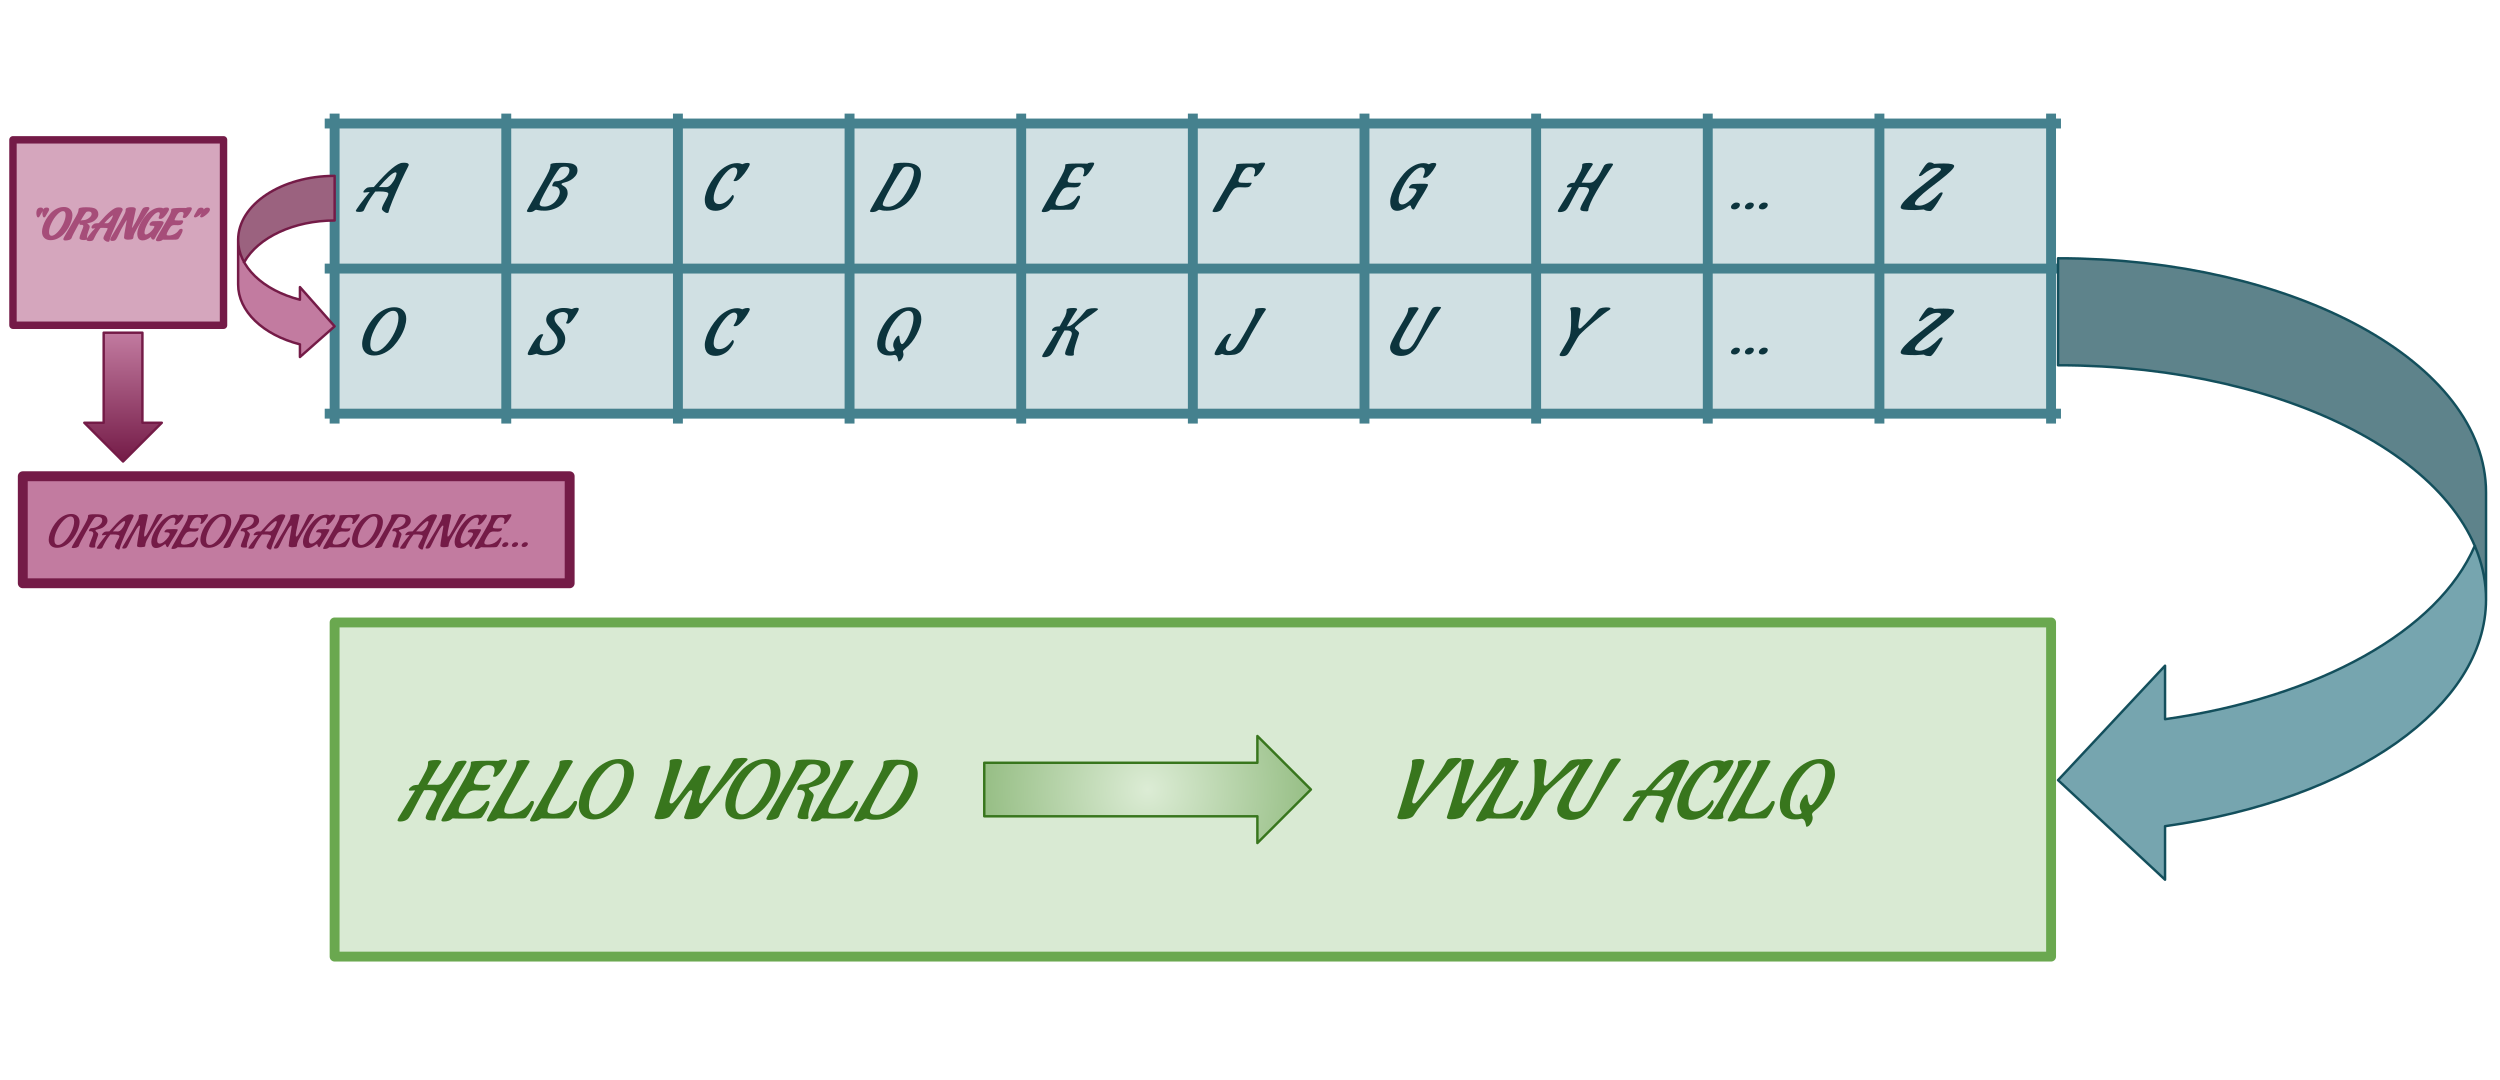 <svg version="1.1" viewBox="0.0 0.0 1009.307 436.06" fill="none" stroke="none" stroke-linecap="square" stroke-miterlimit="10" xmlns:xlink="http://www.w3.org/1999/xlink" xmlns="http://www.w3.org/2000/svg"><clipPath id="p.0"><path d="m0 0l1009.307 0l0 436.06l-1009.307 0l0 -436.06z" clip-rule="nonzero"/></clipPath><g clip-path="url(#p.0)"><path fill="#000000" fill-opacity="0.0" d="m0 0l1009.307 0l0 436.06l-1009.307 0z" fill-rule="evenodd"/><path shape-rendering="crispEdges" fill="#d0e0e3" d="m135.096 49.864l69.297 0l0 58.57l-69.297 0l0 -58.57z" fill-rule="nonzero"/><path shape-rendering="crispEdges" fill="#d0e0e3" d="m204.392 49.864l69.297 0l0 58.57l-69.297 0l0 -58.57z" fill-rule="nonzero"/><path shape-rendering="crispEdges" fill="#d0e0e3" d="m273.689 49.864l69.297 0l0 58.57l-69.297 0l0 -58.57z" fill-rule="nonzero"/><path shape-rendering="crispEdges" fill="#d0e0e3" d="m342.986 49.864l69.297 0l0 58.57l-69.297 0l0 -58.57z" fill-rule="nonzero"/><path shape-rendering="crispEdges" fill="#d0e0e3" d="m412.282 49.864l69.297 0l0 58.57l-69.297 0l0 -58.57z" fill-rule="nonzero"/><path shape-rendering="crispEdges" fill="#d0e0e3" d="m481.579 49.864l69.297 0l0 58.57l-69.297 0l0 -58.57z" fill-rule="nonzero"/><path shape-rendering="crispEdges" fill="#d0e0e3" d="m550.875 49.864l69.297 0l0 58.57l-69.297 0l0 -58.57z" fill-rule="nonzero"/><path shape-rendering="crispEdges" fill="#d0e0e3" d="m620.172 49.864l69.297 0l0 58.57l-69.297 0l0 -58.57z" fill-rule="nonzero"/><path shape-rendering="crispEdges" fill="#d0e0e3" d="m689.468 49.864l69.297 0l0 58.57l-69.297 0l0 -58.57z" fill-rule="nonzero"/><path shape-rendering="crispEdges" fill="#d0e0e3" d="m758.765 49.864l69.297 0l0 58.57l-69.297 0l0 -58.57z" fill-rule="nonzero"/><path shape-rendering="crispEdges" fill="#d0e0e3" d="m135.096 108.433l69.297 0l0 58.57l-69.297 0l0 -58.57z" fill-rule="nonzero"/><path shape-rendering="crispEdges" fill="#d0e0e3" d="m204.392 108.433l69.297 0l0 58.57l-69.297 0l0 -58.57z" fill-rule="nonzero"/><path shape-rendering="crispEdges" fill="#d0e0e3" d="m273.689 108.433l69.297 0l0 58.57l-69.297 0l0 -58.57z" fill-rule="nonzero"/><path shape-rendering="crispEdges" fill="#d0e0e3" d="m342.986 108.433l69.297 0l0 58.57l-69.297 0l0 -58.57z" fill-rule="nonzero"/><path shape-rendering="crispEdges" fill="#d0e0e3" d="m412.282 108.433l69.297 0l0 58.57l-69.297 0l0 -58.57z" fill-rule="nonzero"/><path shape-rendering="crispEdges" fill="#d0e0e3" d="m481.579 108.433l69.297 0l0 58.57l-69.297 0l0 -58.57z" fill-rule="nonzero"/><path shape-rendering="crispEdges" fill="#d0e0e3" d="m550.875 108.433l69.297 0l0 58.57l-69.297 0l0 -58.57z" fill-rule="nonzero"/><path shape-rendering="crispEdges" fill="#d0e0e3" d="m620.172 108.433l69.297 0l0 58.57l-69.297 0l0 -58.57z" fill-rule="nonzero"/><path shape-rendering="crispEdges" fill="#d0e0e3" d="m689.468 108.433l69.297 0l0 58.57l-69.297 0l0 -58.57z" fill-rule="nonzero"/><path shape-rendering="crispEdges" fill="#d0e0e3" d="m758.765 108.433l69.297 0l0 58.57l-69.297 0l0 -58.57z" fill-rule="nonzero"/><path stroke="#45818e" stroke-width="4.0" stroke-linecap="butt" d="m135.096 47.864l0 121.139" fill-rule="nonzero"/><path stroke="#45818e" stroke-width="4.0" stroke-linecap="butt" d="m204.392 47.864l0 121.139" fill-rule="nonzero"/><path stroke="#45818e" stroke-width="4.0" stroke-linecap="butt" d="m273.689 47.864l0 121.139" fill-rule="nonzero"/><path stroke="#45818e" stroke-width="4.0" stroke-linecap="butt" d="m342.986 47.864l0 121.139" fill-rule="nonzero"/><path stroke="#45818e" stroke-width="4.0" stroke-linecap="butt" d="m412.282 47.864l0 121.139" fill-rule="nonzero"/><path stroke="#45818e" stroke-width="4.0" stroke-linecap="butt" d="m481.579 47.864l0 121.139" fill-rule="nonzero"/><path stroke="#45818e" stroke-width="4.0" stroke-linecap="butt" d="m550.875 47.864l0 121.139" fill-rule="nonzero"/><path stroke="#45818e" stroke-width="4.0" stroke-linecap="butt" d="m620.172 47.864l0 121.139" fill-rule="nonzero"/><path stroke="#45818e" stroke-width="4.0" stroke-linecap="butt" d="m689.468 47.864l0 121.139" fill-rule="nonzero"/><path stroke="#45818e" stroke-width="4.0" stroke-linecap="butt" d="m758.765 47.864l0 121.139" fill-rule="nonzero"/><path stroke="#45818e" stroke-width="4.0" stroke-linecap="butt" d="m828.062 47.864l0 121.139" fill-rule="nonzero"/><path stroke="#45818e" stroke-width="4.0" stroke-linecap="butt" d="m133.096 49.864l696.966 0" fill-rule="nonzero"/><path stroke="#45818e" stroke-width="4.0" stroke-linecap="butt" d="m133.096 108.433l696.966 0" fill-rule="nonzero"/><path stroke="#45818e" stroke-width="4.0" stroke-linecap="butt" d="m133.096 167.003l696.966 0" fill-rule="nonzero"/><path fill="#0c343d" d="m146.955 77.745q-0.188 0 -0.25 -0.234q0 -0.453 0.641 -1.031q0.641 -0.594 1.031 -0.75q0.391 -0.172 2.562 -0.219l0.375 -0.438q8.109 -9.344 11.25 -9.344q0.266 -0.031 0.609 -0.031q1.844 0 1.844 0.875q0 0.172 -0.344 0.859l-1.203 2.391q-0.844 1.719 -1.656 3.469q-4.312 9.516 -5.0 12.484q0 0.203 -0.547 0.203q-0.547 0 -1.328 -0.609q-0.766 -0.594 -0.766 -1.047q0 -0.812 1.297 -3.109q1.312 -2.297 1.312 -2.984q0 -0.938 -3.625 -0.938q-0.531 0 -1.656 0.047l-1.016 1.344q-1.859 2.5 -3.562 6.203q-0.297 0.672 -1.797 0.672q-1.484 0 -1.484 -0.422q0 -0.297 1.656 -2.578q1.672 -2.281 3.969 -5.047q-0.406 0.047 -1.016 0.109q-0.609 0.047 -0.953 0.094q-0.328 0.031 -0.344 0.031zm11.047 -3.438q1.047 -1.25 1.562 -2.531q0.531 -1.281 0.531 -1.734q0 -0.453 -0.453 -0.453q-0.812 0 -2.656 1.703q-1.828 1.688 -3.984 4.219l2.906 0.047q1.062 0 2.094 -1.25z" fill-rule="nonzero"/><path fill="#0c343d" d="m226.674 82.62q-1.172 1.078 -3.078 1.766q-1.891 0.672 -3.672 0.672q-1.781 0 -2.547 -0.188q-0.766 -0.172 -0.891 -0.172q-0.266 0 -0.531 0.172q-0.859 0.766 -2.062 0.766q-1.188 0 -1.188 -0.422q0 -0.297 1.844 -3.484q1.859 -3.203 4.109 -7.125q2.25 -3.922 2.906 -5.391q0.656 -1.469 0.656 -2.531l0 -0.219q0 -0.719 4.125 -0.719q3.781 0 4.859 0.406q1.375 0.531 1.719 1.406q0.219 0.547 0.219 1.281q0 1.203 -0.875 2.266q-1.625 1.922 -4.219 2.531q-0.984 0.25 -1.172 0.406q-0.188 0.156 -0.188 0.328q0 0.172 0.391 0.438q0.391 0.25 0.844 0.547q0.469 0.281 0.859 0.953q0.391 0.672 0.391 1.703q0 1.016 -0.656 2.266q-0.656 1.25 -1.844 2.344zm-2.328 -1.453q0.781 -0.938 1.219 -1.891q0.438 -0.969 0.438 -1.625q0 -0.656 -0.203 -1.109q-0.203 -0.469 -0.469 -0.703q-0.266 -0.25 -0.641 -0.391q-0.547 -0.203 -1.109 -0.203l-0.266 0q-0.359 0 -0.359 -0.25q0 -0.547 0.406 -1.172q0.422 -0.641 0.953 -0.641q2.172 0 3.875 -1.438q1.703 -1.438 1.703 -3.062q0 -1.406 -1.859 -1.406q-1.547 0 -2.172 0.734q-1.672 2.078 -4.844 7.75q-3.172 5.672 -3.172 6.656q0 0.391 0.438 0.688q0.438 0.297 1.594 0.297q1.172 0 2.438 -0.656q1.266 -0.656 2.031 -1.578z" fill-rule="nonzero"/><path fill="#0c343d" d="m288.923 85.104q-4.391 0 -4.391 -4.484q0 -1.297 0.625 -3.156q0.625 -1.875 1.844 -3.891q1.234 -2.016 2.781 -3.734q1.547 -1.734 3.625 -2.859q2.078 -1.125 4.188 -1.125q0.984 0 1.516 0.234q0.531 0.219 0.562 0.219q0.047 0 0.672 -0.266q0.625 -0.266 1.484 -0.266q0.875 0 0.875 0.5q0 0.484 -1.031 2.141q-1.016 1.656 -2.453 3.172q-1.438 1.516 -2.297 1.516q-0.109 0.031 -0.266 0.031q-0.5 0 -0.5 -0.297q0 -0.047 0.359 -0.594q0.375 -0.547 0.75 -1.469q0.375 -0.922 0.375 -1.484q0 -0.562 -0.062 -0.797q-0.047 -0.234 -0.359 -0.547q-0.297 -0.328 -0.828 -0.328q-1.438 0 -3.422 2.188q-1.984 2.188 -3.422 5.141q-1.422 2.938 -1.422 4.984q0 2.453 2.234 2.453q2.672 0 5.172 -3.438q0.109 -0.219 0.219 -0.219q0.125 0 0.188 0.016q0.078 0.016 0.188 0.172q0.125 0.141 0.125 0.547q0 0.391 -0.547 1.328q-0.547 0.922 -1.453 1.922q-0.906 0.984 -2.344 1.688q-1.438 0.703 -2.984 0.703z" fill-rule="nonzero"/><path fill="#0c343d" d="m358.173 85.073q-1.422 0 -1.828 -0.094q-0.391 -0.094 -0.672 -0.156q-0.281 -0.062 -0.359 -0.094q-0.078 -0.031 -0.234 -0.031q-0.328 0 -0.594 0.172q-0.922 0.766 -2.453 0.766q-0.797 0 -0.797 -0.359q0 -0.359 1.844 -3.547q1.859 -3.203 4.109 -7.125q2.266 -3.922 2.906 -5.391q0.656 -1.469 0.656 -2.531l0 -0.219q0 -0.766 4.453 -0.766q6.609 0 6.609 4.5q0 3.25 -2.203 7.172q-1.156 2.062 -2.703 3.766q-1.547 1.703 -3.859 2.828q-2.297 1.109 -4.875 1.109zm8.766 -9.125q0.984 -1.906 1.5 -3.562q0.531 -1.672 0.531 -2.797q0 -1.141 -0.656 -1.719q-0.656 -0.594 -2.203 -0.594q-1.062 0 -1.703 0.734q-1.672 2.109 -4.859 7.781q-3.172 5.656 -3.172 6.625q0 1.062 2.266 1.062q1.609 0 3.234 -1.109q1.625 -1.125 2.844 -2.812q1.234 -1.703 2.219 -3.609z" fill-rule="nonzero"/><path fill="#0c343d" d="m433.704 75.667l-2.266 -0.078q-1.672 0 -2.578 1.094q-0.641 0.797 -1.703 2.609q-1.047 1.812 -1.047 2.875q0 0.984 1.938 0.984q1.203 0 2.562 -0.453q2.75 -0.906 4.344 -3.453q0.188 -0.25 0.641 -0.25q0.453 0 0.453 0.531q0 0.516 -0.859 2.172q-0.844 1.641 -1.516 2.469q-0.344 0.438 -1.344 0.484q-1.0 0.047 -3.047 0.047l-2.609 0l-1.531 -0.016l-0.719 -0.062q-0.016 0 -0.188 0q-0.156 0 -0.391 0.25q-0.891 0.766 -2.516 0.766q-0.766 0 -0.766 -0.344l0 -0.078q0 -0.297 1.844 -3.484q1.859 -3.188 4.125 -7.094q2.266 -3.922 2.906 -5.375q0.641 -1.453 0.641 -2.5l0 -0.297q0 -0.453 5.672 -0.453q1.875 0 3.25 0.062q0.406 -0.453 2.062 -0.453q0.688 0 0.688 0.344q0 0.609 -1.219 2.469q-1.203 1.844 -2.109 2.516q-0.297 0.234 -0.75 0.234q-0.453 0 -0.453 -0.188q0 -0.078 0.078 -0.203q0.438 -0.828 0.438 -1.875q0 -1.453 -2.031 -1.453q-1.234 0 -1.938 0.641q-0.703 0.625 -1.406 1.781q-0.688 1.141 -1.016 1.969q-0.328 0.828 -0.328 1.047q0 0.641 0.625 0.781q0.625 0.141 2.484 0.141l1.984 -0.078q0.266 0 0.266 0.203q0 0.203 -0.281 0.672q-0.281 0.453 -0.578 0.641q-0.594 0.406 -1.812 0.406z" fill-rule="nonzero"/><path fill="#0c343d" d="m502.657 75.667l-2.297 -0.078q-1.672 0 -2.562 1.094q-1.406 1.844 -2.922 4.812q-1.5 2.969 -2.078 3.391q-0.969 0.75 -2.453 0.75q-0.812 0 -0.812 -0.344l0 -0.078q0 -0.297 1.859 -3.484q1.859 -3.188 4.109 -7.094q2.25 -3.922 2.906 -5.391q0.656 -1.469 0.656 -2.5l0 -0.281q0 -0.453 5.672 -0.453q1.859 0 3.25 0.062q0.406 -0.453 2.031 -0.453q0.719 0 0.719 0.344q0 0.641 -1.297 2.578q-1.297 1.922 -2.172 2.484q-0.375 0.188 -0.719 0.188q-0.344 0 -0.344 -0.219q0 -0.016 0.125 -0.281q0.375 -0.75 0.375 -1.797q0 -1.453 -2.047 -1.453q-1.234 0 -1.938 0.641q-0.703 0.625 -1.406 1.781q-0.688 1.141 -1.016 1.969q-0.328 0.828 -0.328 1.141q0 0.297 0.281 0.562q0.297 0.266 2.859 0.266q1.141 0 1.531 -0.031q0.406 -0.047 0.438 -0.047q0.234 0 0.234 0.188q0 0.109 -0.016 0.156q-0.375 0.906 -0.906 1.25q-0.516 0.328 -1.734 0.328z" fill-rule="nonzero"/><path fill="#0c343d" d="m570.719 84.62q-0.375 0 -0.656 -0.344q-0.266 -0.344 -0.344 -0.688l-0.094 -0.344q-0.078 -0.297 -0.391 -0.297q-0.297 0 -0.531 0.188q-2.516 1.969 -4.672 1.969q-2.766 0 -2.766 -3.703q0 -1.312 0.672 -3.25q0.688 -1.953 1.953 -4.062q1.281 -2.125 2.891 -3.969q1.625 -1.859 3.734 -3.062q2.125 -1.203 4.234 -1.203q1.141 0 1.859 0.406q0.109 0.047 0.234 0.047q0.141 0 0.281 -0.078q0.656 -0.453 1.688 -0.453q1.047 0 1.047 0.516q0 0.625 -1.328 2.531q-2.078 2.953 -3.406 2.953q-0.344 0 -0.469 -0.047q-0.125 -0.062 -0.125 -0.219q0 -0.156 0.172 -0.531q0.531 -1.125 0.531 -1.859q0 -0.734 -0.281 -1.109q-0.281 -0.391 -1.156 -0.391q-1.609 0 -3.812 2.422q-2.188 2.406 -3.766 5.562q-1.578 3.156 -1.578 5.203q0 1.734 1.438 1.734q1.125 0 2.547 -1.141q1.438 -1.156 2.344 -2.469q0.922 -1.312 0.922 -1.891q0 -0.578 -0.562 -0.797q-0.547 -0.234 -2.156 -0.234q-0.312 0 -0.312 -0.234q0 -0.453 0.516 -0.938q0.516 -0.484 1.0 -0.531q1.922 -0.141 4.031 -0.141q2.125 0 2.125 0.375q0 0.328 -0.359 1.0q-0.359 0.656 -0.594 1.078q-0.219 0.406 -0.656 1.141q-0.438 0.734 -0.703 1.156q-0.266 0.422 -0.812 1.297q-0.547 0.859 -0.875 1.406q-0.312 0.531 -0.781 1.406q-0.469 0.875 -0.688 1.234q-0.203 0.359 -0.344 0.359z" fill-rule="nonzero"/><path fill="#0c343d" d="m638.766 66.823l0 -0.359q0 -0.688 2.859 -0.688q1.438 0 1.438 0.531q0 0.219 -0.219 0.438q-1.016 1.375 -4.312 7.0l3.297 0.031q1.094 0 2.0 -0.875q0.453 -0.484 0.812 -0.891q0.359 -0.422 0.812 -1.188q0.453 -0.781 0.719 -1.234q0.375 -0.672 1.312 -2.562q0 -0.125 0.203 -0.328q0.203 -0.203 0.469 -0.344q0.281 -0.156 0.859 -0.25q0.594 -0.109 1.391 -0.109q0.812 0 0.812 0.344q0 0.156 -0.125 0.359q-0.109 0.203 -1.391 2.156q-1.266 1.938 -2.547 4.031q-1.266 2.094 -2.703 4.547q-1.422 2.453 -2.312 4.484q-0.891 2.016 -0.891 2.953q-0.156 0.453 -0.672 0.453q-1.469 0 -2.031 -0.25q-0.547 -0.234 -0.547 -0.719q0 -0.828 1.766 -3.859q1.781 -3.047 1.781 -3.688q0 -0.656 -0.547 -0.969q-0.531 -0.328 -1.781 -0.328q-1.25 0 -1.734 0.016q-0.906 1.469 -2.078 3.766q-1.172 2.297 -1.969 3.766q-0.797 1.453 -1.281 1.828q-0.984 0.75 -2.422 0.75q-0.828 0 -0.828 -0.422q0 -0.25 0.703 -1.422q0.703 -1.188 2.281 -3.734q1.578 -2.547 2.719 -4.469l-1.625 0.078q-0.406 0 -0.406 -0.219q0 -0.453 0.578 -0.906q0.578 -0.453 0.938 -0.578q0.375 -0.141 1.562 -0.188q0.984 -1.688 2.531 -4.672q0.578 -1.281 0.578 -2.281z" fill-rule="nonzero"/><path fill="#0c343d" d="m698.843 83.589q0 -0.625 0.688 -1.219q0.703 -0.594 1.438 -0.594q1.469 0 1.469 0.906q0 0.719 -0.703 1.297q-0.688 0.562 -1.453 0.562q-1.438 0 -1.438 -0.953zm5.625 0q0 -0.625 0.688 -1.219q0.703 -0.594 1.438 -0.594q1.469 0 1.469 0.906q0 0.719 -0.703 1.297q-0.688 0.562 -1.422 0.562q-1.469 0 -1.469 -0.953zm5.625 0q0 -0.625 0.688 -1.219q0.703 -0.594 1.438 -0.594q1.469 0 1.469 0.906q0 0.719 -0.703 1.297q-0.688 0.562 -1.453 0.562q-1.438 0 -1.438 -0.953z" fill-rule="nonzero"/><path fill="#0c343d" d="m788.953 67.026q0 1.281 -5.594 5.609q-2.312 1.781 -4.656 3.594q-2.328 1.812 -3.969 3.453q-1.641 1.641 -1.641 2.516q0 0.484 0.609 0.656q0.625 0.172 1.391 0.172q0.781 0 2.016 -0.5q1.234 -0.516 2.219 -1.234q2.109 -1.578 3.094 -2.672l0.453 -0.5q0.562 -0.453 0.969 -0.453l0.047 0q0.422 0 0.422 0.266q-0.047 0.641 -2.141 3.906q-2.094 3.266 -2.781 3.344l-0.297 0q-1.594 0 -2.391 -0.609q-2.562 0.234 -3.281 0.234q-3.547 0 -4.812 -0.219q-1.266 -0.203 -1.266 -0.891q0 -0.938 1.656 -2.719q1.672 -1.797 4.047 -3.703q2.391 -1.922 4.781 -3.766q2.406 -1.844 4.078 -3.234q1.688 -1.406 1.719 -1.812l0 -0.016q0 -0.719 -1.453 -0.719q-1.453 0 -2.922 0.766q-1.469 0.75 -3.141 2.141q-0.609 0.469 -1.0 0.469q-0.391 0 -0.391 -0.281q0.031 -0.297 1.312 -2.266q1.281 -1.984 2.109 -2.672q0.344 -0.328 0.844 -0.328q1.125 0 1.844 0.594q1.766 -0.156 3.969 -0.156q4.156 0 4.156 1.031z" fill-rule="nonzero"/><path fill="#0c343d" d="m164.002 128.658q0 1.5 -0.594 3.422q-0.594 1.922 -1.781 3.922q-1.172 2.0 -2.703 3.688q-1.531 1.688 -3.625 2.766q-2.094 1.078 -4.312 1.078q-2.219 0 -3.5 -1.234q-1.281 -1.234 -1.281 -3.422q0 -1.5 0.594 -3.406q0.609 -1.922 1.781 -3.922q1.172 -2.0 2.703 -3.672q1.531 -1.688 3.625 -2.766q2.094 -1.078 4.312 -1.078q2.234 0 3.5 1.234q1.281 1.219 1.281 3.391zm-3.141 -0.234q0 -2.938 -2.125 -2.938q-1.797 0 -4.0 2.266q-2.188 2.266 -3.719 5.484q-1.531 3.219 -1.531 5.75q0 2.922 2.125 2.922q1.766 0 3.969 -2.266q2.219 -2.266 3.75 -5.469q1.531 -3.219 1.531 -5.75z" fill-rule="nonzero"/><path fill="#0c343d" d="m228.189 136.799q0 2.828 -2.344 4.734q-2.328 1.906 -5.953 1.906q-2.0 0 -3.031 -0.594q-0.109 -0.047 -0.25 -0.047q-0.125 0 -0.984 0.281q-0.844 0.297 -1.719 0.297q-0.859 0 -0.859 -0.5q0 -0.703 1.672 -3.609q1.688 -2.922 2.984 -3.938q0.562 -0.422 1.094 -0.422q0.531 0 0.531 0.281q0 0.062 -0.359 0.672q-0.359 0.594 -0.719 1.578q-0.359 0.984 -0.359 1.688q0 0.703 0.141 1.188q0.156 0.484 0.75 0.984q0.609 0.484 1.469 0.484q0.875 0 1.625 -0.203q0.766 -0.219 1.516 -0.672q0.75 -0.453 1.219 -1.328q0.484 -0.891 0.484 -2.047q0 -1.156 -0.719 -2.359q-0.719 -1.203 -1.578 -2.047q-0.844 -0.844 -1.562 -1.922q-0.719 -1.078 -0.719 -2.094q0 -1.031 0.531 -1.906q0.547 -0.891 1.359 -1.406q0.828 -0.516 1.859 -0.859q1.766 -0.594 3.125 -0.594q1.359 0 2.0 0.125q0.656 0.109 0.984 0.219q0.344 0.109 0.422 0.109q0.078 0 0.219 -0.078q0.797 -0.453 1.719 -0.453q0.938 0 0.938 0.453q0 0.75 -1.781 3.344q-1.766 2.594 -2.641 2.594q-0.719 0 -0.719 -0.312q0 -0.047 0.188 -0.375q0.578 -1.062 0.578 -2.422q0 -0.75 -0.641 -1.156q-0.625 -0.422 -1.312 -0.422q-0.672 0 -1.391 0.219q-0.703 0.203 -1.406 0.844q-0.703 0.641 -0.703 1.547q0 0.891 0.672 1.859q0.688 0.969 1.5 1.781q0.812 0.812 1.484 2.062q0.688 1.234 0.688 2.516z" fill-rule="nonzero"/><path fill="#0c343d" d="m288.923 143.674q-4.391 0 -4.391 -4.484q0 -1.297 0.625 -3.156q0.625 -1.875 1.844 -3.891q1.234 -2.016 2.781 -3.734q1.547 -1.734 3.625 -2.859q2.078 -1.125 4.188 -1.125q0.984 0 1.516 0.234q0.531 0.219 0.562 0.219q0.047 0 0.672 -0.266q0.625 -0.266 1.484 -0.266q0.875 0 0.875 0.5q0 0.484 -1.031 2.141q-1.016 1.656 -2.453 3.172q-1.438 1.516 -2.297 1.516q-0.109 0.031 -0.266 0.031q-0.5 0 -0.5 -0.297q0 -0.047 0.359 -0.594q0.375 -0.547 0.75 -1.469q0.375 -0.922 0.375 -1.484q0 -0.562 -0.062 -0.797q-0.047 -0.234 -0.359 -0.547q-0.297 -0.328 -0.828 -0.328q-1.438 0 -3.422 2.188q-1.984 2.188 -3.422 5.141q-1.422 2.938 -1.422 4.984q0 2.453 2.234 2.453q2.672 0 5.172 -3.438q0.109 -0.219 0.219 -0.219q0.125 0 0.188 0.016q0.078 0.016 0.188 0.172q0.125 0.141 0.125 0.547q0 0.391 -0.547 1.328q-0.547 0.922 -1.453 1.922q-0.906 0.984 -2.344 1.688q-1.438 0.703 -2.984 0.703z" fill-rule="nonzero"/><path fill="#0c343d" d="m358.939 143.533q-2.234 0 -3.516 -1.234q-1.281 -1.234 -1.281 -3.422q0 -1.5 0.594 -3.406q0.609 -1.922 1.781 -3.922q1.172 -2.0 2.703 -3.672q1.531 -1.688 3.625 -2.766q2.094 -1.078 4.312 -1.078q2.234 0 3.516 1.234q1.281 1.219 1.281 3.641q0 2.422 -1.844 6.031q-1.844 3.609 -4.5 5.641q-1.062 0.828 -1.062 1.312q0 0.125 0.094 0.469q0.109 0.328 0.109 0.672q0 0.906 -0.625 1.891q-0.625 0.984 -1.375 0.984l-0.078 -0.078q-0.047 -0.156 -0.109 -0.453q-0.281 -2.078 -1.438 -2.078l-0.344 0.047q-0.719 0.188 -1.844 0.188zm3.891 -8.016q0.188 0 0.25 0.266q0 0.109 0.094 0.828q0.094 0.719 0.188 1.078q0.094 0.359 0.188 0.625q0.25 0.609 0.625 0.609q0.547 0 1.656 -1.703q1.109 -1.703 2.031 -4.266q0.938 -2.578 0.938 -4.531q0 -2.938 -2.125 -2.938q-1.766 0 -3.984 2.266q-2.203 2.266 -3.734 5.484q-1.531 3.219 -1.531 5.75q0 0.562 0.094 1.109q0.094 0.531 0.609 1.172q0.516 0.641 1.438 0.641q1.625 0 1.625 -0.609q0 -0.266 -0.297 -0.766q-0.297 -0.516 -0.297 -1.203q0 -1.281 0.859 -2.547q0.875 -1.266 1.375 -1.266z" fill-rule="nonzero"/><path fill="#0c343d" d="m433.517 142.627l0.031 0.562q0 0.438 -1.281 0.438q-2.266 0 -2.266 -0.906q0 -0.828 1.359 -4.047q1.359 -3.219 1.359 -3.938q0 -1.328 -2.078 -1.328l-0.906 0l-1.25 2.219q-0.859 1.484 -1.844 3.484q-0.984 2.0 -1.547 2.969q-0.562 0.953 -1.094 1.375q-0.938 0.75 -2.453 0.75q-0.688 0 -0.766 -0.234q-0.031 -0.078 -0.031 -0.266q0 -0.188 0.766 -1.484q0.781 -1.297 2.422 -3.938q1.641 -2.656 2.859 -4.766l-1.844 0.078q-0.188 0 -0.266 -0.219q0 -0.453 0.484 -0.859q0.484 -0.406 0.875 -0.547q0.406 -0.156 1.766 -0.219q1.312 -2.312 2.219 -4.078q0.578 -1.359 0.578 -2.391l0 -0.25q0 -0.688 2.828 -0.688q1.438 0 1.438 0.531q0 0.219 -0.609 1.0q-0.594 0.766 -3.594 5.906q0.797 -0.031 1.516 -0.344q0.719 -0.328 2.281 -1.781q1.578 -1.469 3.844 -4.25q0.062 -0.094 0.219 -0.266q0.156 -0.188 0.984 -0.453q0.844 -0.281 2.328 -0.281q1.484 0 1.484 0.469q0 0.156 -2.344 1.812q-7.047 4.969 -7.047 5.766q0 0.344 0.859 0.953q0.859 0.609 0.859 1.234q0 0.016 -1.078 3.266q-1.062 3.234 -1.062 4.719z" fill-rule="nonzero"/><path fill="#0c343d" d="m496.126 141.705q2.031 0 4.203 -3.5q3.016 -4.844 5.875 -10.531q0.578 -1.188 0.578 -2.281l0 -0.359q0 -0.688 2.859 -0.688q1.438 0 1.438 0.531q0 0.219 -0.469 0.797q-0.469 0.562 -2.641 4.234q-2.172 3.656 -2.797 4.828q-0.625 1.156 -1.172 2.219q-0.547 1.047 -0.828 1.562q-0.281 0.516 -0.703 1.281q-0.406 0.75 -0.672 1.094q-0.266 0.328 -0.688 0.812q-0.406 0.469 -0.781 0.672q-0.359 0.203 -0.859 0.453q-0.5 0.25 -1.078 0.344q-1.578 0.203 -2.797 0.203q-1.203 0 -2.0 -0.453q-0.109 -0.047 -0.266 -0.047q-0.141 0 -0.25 0.078q-0.719 0.453 -1.734 0.453q-1.0 0 -1.0 -0.516q0 -0.766 2.031 -4.0q2.047 -3.25 3.406 -3.969q0.281 -0.188 0.781 -0.188q0.516 0 0.516 0.297q0 0.062 -0.562 0.969q-0.547 0.906 -1.094 2.172q-0.547 1.266 -0.547 2.0q0 0.734 0.328 1.141q0.328 0.391 0.922 0.391z" fill-rule="nonzero"/><path fill="#0c343d" d="m565.657 143.705q-1.922 0 -3.188 -0.906q-1.266 -0.906 -1.266 -2.562q0 -1.062 1.047 -3.156q1.062 -2.094 2.891 -5.125q1.828 -3.047 2.609 -4.609q0.781 -1.562 0.781 -2.547q0 -0.266 0.172 -0.422q0.375 -0.375 2.547 -0.375q1.453 0 1.453 0.562q0 0.266 -0.188 0.453q-1.469 2.047 -4.516 7.297q-3.031 5.25 -3.031 6.688q0 2.109 1.922 2.109q1.734 0 2.688 -0.906q0.719 -0.719 1.203 -1.484q1.062 -1.625 2.766 -5.109q1.703 -3.484 3.047 -6.188q1.359 -2.703 1.906 -3.141q0.547 -0.438 1.906 -0.438q1.375 0 1.375 0.312q0 0.219 -0.469 0.781q-0.453 0.547 -1.359 1.938q-0.906 1.391 -2.094 3.312q-1.188 1.922 -2.078 3.391q-0.875 1.453 -2.062 3.469q-1.188 2.016 -1.391 2.359q-2.516 4.297 -6.672 4.297z" fill-rule="nonzero"/><path fill="#0c343d" d="m634.297 129.33l-0.031 -2.828q0 -1.109 -0.172 -1.422q-0.156 -0.328 -0.156 -0.547q0 -0.531 2.094 -0.531q2.094 0 2.094 0.984q0 0.672 -0.438 3.219q-0.438 2.547 -0.469 3.5q-0.016 0.938 0.516 0.938q0.312 0 0.719 -0.359q1.625 -1.438 3.641 -3.625q2.031 -2.203 2.688 -3.062q0.672 -0.875 1.125 -1.062q0.969 -0.375 2.297 -0.422l0.453 0q1.516 0 1.516 0.469q0 0.281 -0.453 0.547q-1.703 0.984 -5.875 4.484q-4.172 3.484 -6.094 5.531q-0.766 0.828 -2.609 4.25q-1.844 3.422 -2.5 3.875q-0.609 0.531 -1.812 0.531q-1.203 0 -1.203 -0.453l0 -0.078q0 -0.188 0.875 -1.641q2.859 -4.672 3.203 -5.875q0.594 -1.922 0.594 -6.422z" fill-rule="nonzero"/><path fill="#0c343d" d="m698.843 142.158q0 -0.625 0.688 -1.219q0.703 -0.594 1.438 -0.594q1.469 0 1.469 0.906q0 0.719 -0.703 1.297q-0.688 0.562 -1.453 0.562q-1.438 0 -1.438 -0.953zm5.625 0q0 -0.625 0.688 -1.219q0.703 -0.594 1.438 -0.594q1.469 0 1.469 0.906q0 0.719 -0.703 1.297q-0.688 0.562 -1.422 0.562q-1.469 0 -1.469 -0.953zm5.625 0q0 -0.625 0.688 -1.219q0.703 -0.594 1.438 -0.594q1.469 0 1.469 0.906q0 0.719 -0.703 1.297q-0.688 0.562 -1.453 0.562q-1.438 0 -1.438 -0.953z" fill-rule="nonzero"/><path fill="#0c343d" d="m788.953 125.596q0 1.281 -5.594 5.609q-2.312 1.781 -4.656 3.594q-2.328 1.812 -3.969 3.453q-1.641 1.641 -1.641 2.516q0 0.484 0.609 0.656q0.625 0.172 1.391 0.172q0.781 0 2.016 -0.5q1.234 -0.516 2.219 -1.234q2.109 -1.578 3.094 -2.672l0.453 -0.5q0.562 -0.453 0.969 -0.453l0.047 0q0.422 0 0.422 0.266q-0.047 0.641 -2.141 3.906q-2.094 3.266 -2.781 3.344l-0.297 0q-1.594 0 -2.391 -0.609q-2.562 0.234 -3.281 0.234q-3.547 0 -4.812 -0.219q-1.266 -0.203 -1.266 -0.891q0 -0.938 1.656 -2.719q1.672 -1.797 4.047 -3.703q2.391 -1.922 4.781 -3.766q2.406 -1.844 4.078 -3.234q1.688 -1.406 1.719 -1.812l0 -0.016q0 -0.719 -1.453 -0.719q-1.453 0 -2.922 0.766q-1.469 0.75 -3.141 2.141q-0.609 0.469 -1.0 0.469q-0.391 0 -0.391 -0.281q0.031 -0.297 1.312 -2.266q1.281 -1.984 2.109 -2.672q0.344 -0.328 0.844 -0.328q1.125 0 1.844 0.594q1.766 -0.156 3.969 -0.156q4.156 0 4.156 1.031z" fill-rule="nonzero"/><path fill="#76a5af" d="m830.879 314.959l43.197 -46.199l0 21.598l0 0c62.195 -8.787 110.348 -35.728 125.022 -69.947l0 0c21.458 50.04 -34.071 100.294 -125.022 113.143l0 21.598z" fill-rule="evenodd"/><path fill="#5e838b" d="m1003.667 242.011l0 0c0 -52.217 -77.36 -94.547 -172.787 -94.547l0 -43.197l0 0c95.428 0 172.787 42.33 172.787 94.547z" fill-rule="evenodd"/><path fill="#000000" fill-opacity="0.0" d="m1003.667 242.011l0 0c0 -52.217 -77.36 -94.547 -172.787 -94.547l0 -43.197l0 0c95.428 0 172.787 42.33 172.787 94.547l0 43.197l0 0c0 43.113 -53.302 80.767 -129.591 91.545l0 21.598l-43.197 -40.195l43.197 -46.199l0 21.598l0 0c62.195 -8.787 110.348 -35.728 125.022 -69.947" fill-rule="evenodd"/><path stroke="#134f5c" stroke-width="1.0" stroke-linejoin="round" stroke-linecap="butt" d="m1003.667 242.011l0 0c0 -52.217 -77.36 -94.547 -172.787 -94.547l0 -43.197l0 0c95.428 0 172.787 42.33 172.787 94.547l0 43.197l0 0c0 43.113 -53.302 80.767 -129.591 91.545l0 21.598l-43.197 -40.195l43.197 -46.199l0 21.598l0 0c62.195 -8.787 110.348 -35.728 125.022 -69.947" fill-rule="evenodd"/><path fill="#d9ead3" d="m135.092 251.298l692.976 0l0 134.898l-692.976 0z" fill-rule="evenodd"/><path stroke="#6aa84f" stroke-width="4.0" stroke-linejoin="round" stroke-linecap="butt" d="m135.092 251.298l692.976 0l0 134.898l-692.976 0z" fill-rule="evenodd"/><path fill="#000000" fill-opacity="0.0" d="m151.811 289.193l641.165 0l0 87.906l-641.165 0z" fill-rule="evenodd"/><path fill="#38761d" d="m172.811 308.13l0 -0.438q0 -0.859 3.562 -0.859q1.797 0 1.797 0.656q0 0.266 -0.266 0.547q-1.266 1.719 -5.391 8.766l4.125 0.031q1.375 0 2.5 -1.109q0.562 -0.594 1.016 -1.109q0.453 -0.516 1.016 -1.484q0.578 -0.969 0.906 -1.531q0.469 -0.844 1.625 -3.203q0 -0.172 0.25 -0.422q0.25 -0.25 0.594 -0.422q0.359 -0.188 1.094 -0.312q0.734 -0.141 1.734 -0.141q1.0 0 1.0 0.438q0 0.188 -0.156 0.438q-0.141 0.25 -1.734 2.688q-1.578 2.438 -3.188 5.062q-1.594 2.609 -3.375 5.672q-1.781 3.062 -2.906 5.594q-1.109 2.531 -1.109 3.703q-0.203 0.562 -0.828 0.562q-1.828 0 -2.531 -0.297q-0.703 -0.297 -0.703 -0.906q0 -1.031 2.219 -4.828q2.219 -3.797 2.219 -4.609q0 -0.812 -0.672 -1.219q-0.672 -0.406 -2.234 -0.406q-1.562 0 -2.172 0.031q-1.125 1.844 -2.594 4.719q-1.469 2.859 -2.469 4.688q-1.0 1.828 -1.594 2.297q-1.234 0.938 -3.031 0.938q-1.031 0 -1.031 -0.531q0 -0.297 0.875 -1.781q0.891 -1.484 2.844 -4.672q1.969 -3.188 3.406 -5.578l-2.031 0.094q-0.5 0 -0.5 -0.266q0 -0.562 0.719 -1.125q0.719 -0.578 1.172 -0.734q0.469 -0.172 1.938 -0.234q1.234 -2.109 3.172 -5.844q0.734 -1.594 0.734 -2.859zm21.828 11.062l-2.828 -0.094q-2.109 0 -3.234 1.359q-0.797 1.0 -2.125 3.266q-1.312 2.266 -1.312 3.609q0 1.219 2.438 1.219q1.5 0 3.203 -0.562q3.422 -1.125 5.422 -4.328q0.234 -0.297 0.797 -0.297q0.578 0 0.578 0.656q0 0.641 -1.078 2.703q-1.062 2.062 -1.891 3.109q-0.438 0.531 -1.688 0.594q-1.25 0.062 -3.812 0.062l-3.266 0l-1.906 -0.031l-0.891 -0.062q-0.031 0 -0.234 0q-0.203 0 -0.5 0.297q-1.109 0.969 -3.141 0.969q-0.969 0 -0.969 -0.438l0 -0.094q0 -0.375 2.312 -4.359q2.328 -3.984 5.156 -8.875q2.844 -4.906 3.641 -6.719q0.797 -1.812 0.797 -3.109l0 -0.375q0 -0.562 7.094 -0.562q2.344 0 4.062 0.062q0.5 -0.562 2.578 -0.562q0.859 0 0.859 0.438q0 0.766 -1.516 3.078q-1.516 2.312 -2.641 3.156q-0.375 0.297 -0.938 0.297q-0.562 0 -0.562 -0.234q0 -0.109 0.094 -0.266q0.531 -1.031 0.531 -2.344q0 -1.828 -2.531 -1.828q-1.531 0 -2.422 0.812q-0.875 0.797 -1.75 2.234q-0.859 1.422 -1.281 2.453q-0.406 1.031 -0.406 1.297q0 0.797 0.781 0.984q0.781 0.188 3.109 0.188l2.469 -0.094q0.328 0 0.328 0.25q0 0.25 -0.359 0.828q-0.344 0.578 -0.703 0.812q-0.734 0.5 -2.266 0.5zm7.161 11.234l-0.469 -0.031q-0.453 0 -0.688 0.297q-1.141 0.969 -3.078 0.969q-1.0 0 -1.0 -0.438l0 -0.094q0 -0.375 2.312 -4.359q2.328 -3.984 5.141 -8.875q2.812 -4.906 3.625 -6.734q0.828 -1.828 0.828 -3.031l0 -0.438q0 -0.859 3.562 -0.859q1.797 0 1.797 0.656q0 0.266 -0.266 0.547q-2.656 4.328 -7.062 12.359l-0.469 0.828q-0.469 0.844 -0.672 1.188q-0.188 0.344 -0.609 1.203q-0.422 0.844 -0.609 1.375q-0.578 1.5 -0.578 2.344q0 1.219 2.203 1.219l0.234 0q1.359 0 3.0 -0.562q3.203 -1.125 5.203 -4.328q0.125 -0.297 0.734 -0.297q0.625 0 0.625 0.531q0 0.797 -1.062 2.875q-1.062 2.062 -1.938 3.062q-0.422 0.594 -1.656 0.594q-1.234 0.062 -5.344 0.062l-3.766 -0.062zm17.431 0l-0.469 -0.031q-0.453 0 -0.688 0.297q-1.141 0.969 -3.078 0.969q-1.0 0 -1.0 -0.438l0 -0.094q0 -0.375 2.312 -4.359q2.328 -3.984 5.141 -8.875q2.812 -4.906 3.625 -6.734q0.828 -1.828 0.828 -3.031l0 -0.438q0 -0.859 3.562 -0.859q1.797 0 1.797 0.656q0 0.266 -0.266 0.547q-2.656 4.328 -7.062 12.359l-0.469 0.828q-0.469 0.844 -0.672 1.188q-0.188 0.344 -0.609 1.203q-0.422 0.844 -0.609 1.375q-0.578 1.5 -0.578 2.344q0 1.219 2.203 1.219l0.234 0q1.359 0 3.0 -0.562q3.203 -1.125 5.203 -4.328q0.125 -0.297 0.734 -0.297q0.625 0 0.625 0.531q0 0.797 -1.062 2.875q-1.062 2.062 -1.938 3.062q-0.422 0.594 -1.656 0.594q-1.234 0.062 -5.344 0.062l-3.766 -0.062zm36.693 -18.203q0 1.875 -0.75 4.281q-0.75 2.391 -2.219 4.891q-1.453 2.5 -3.375 4.625q-1.922 2.109 -4.547 3.469q-2.609 1.344 -5.391 1.344q-2.781 0 -4.375 -1.547q-1.594 -1.562 -1.594 -4.297q0 -1.859 0.734 -4.25q0.75 -2.406 2.219 -4.906q1.469 -2.5 3.375 -4.594q1.922 -2.109 4.531 -3.453q2.625 -1.359 5.406 -1.359q2.797 0 4.391 1.531q1.594 1.531 1.594 4.266zm-3.922 -0.297q0 -3.672 -2.672 -3.672q-2.234 0 -4.984 2.844q-2.75 2.828 -4.672 6.844q-1.906 4.016 -1.906 7.188q0 3.656 2.672 3.656q2.188 0 4.953 -2.828q2.766 -2.828 4.688 -6.844q1.922 -4.016 1.922 -7.188zm18.39 -3.859l-0.031 -0.734q0 -0.906 3.094 -0.906q1.938 0 1.938 0.969q0 0.172 -0.062 0.234q-0.234 1.297 -2.641 8.297q-2.391 7.0 -2.391 7.719q0 0.719 0.656 0.719q0.5 0 0.766 -0.266q0.469 -0.469 1.172 -1.172q0.703 -0.703 3.828 -5.047q3.141 -4.344 5.031 -7.516q0.641 -1.266 4.203 -1.266q0.906 0 0.906 0.562l-0.234 0.641q-1.0 2.031 -2.703 7.172q-1.703 5.125 -1.703 6.016q0 0.875 0.672 0.875q0.5 0 0.766 -0.266q0.469 -0.469 0.938 -0.938q1.234 -1.234 5.406 -7.047q4.188 -5.812 5.656 -8.688q0.359 -0.734 0.828 -0.969q0.844 -0.391 2.938 -0.469l0.672 0q1.734 0 1.734 0.578q0 0.234 -0.312 0.531q-3.266 3.094 -9.578 10.516q-6.312 7.406 -8.578 10.719q-0.469 0.688 -0.734 1.0q-0.266 0.297 -0.875 0.688q-1.125 0.734 -3.953 0.734q-1.641 0 -1.641 -0.797l0.109 -0.359q0.188 -0.641 0.719 -2.141q0.547 -1.5 0.906 -2.531q0.375 -1.031 0.797 -2.266q0.844 -2.5 0.844 -3.062q0 -0.578 -0.5 -0.578q-0.547 0 -1.203 0.812q-2.641 3.125 -6.406 8.5q-0.625 0.891 -1.0 1.281q-0.359 0.375 -1.531 0.75q-1.172 0.391 -2.922 0.391q-1.734 0 -1.734 -0.797l0.094 -0.359q1.172 -3.375 3.109 -9.703q1.953 -6.328 2.656 -9.297q0.297 -1.703 0.297 -2.531zm44.69 4.156q0 1.875 -0.75 4.281q-0.75 2.391 -2.219 4.891q-1.453 2.5 -3.375 4.625q-1.922 2.109 -4.547 3.469q-2.609 1.344 -5.391 1.344q-2.781 0 -4.375 -1.547q-1.594 -1.562 -1.594 -4.297q0 -1.859 0.734 -4.25q0.75 -2.406 2.219 -4.906q1.469 -2.5 3.375 -4.594q1.922 -2.109 4.531 -3.453q2.625 -1.359 5.406 -1.359q2.797 0 4.391 1.531q1.594 1.531 1.594 4.266zm-3.922 -0.297q0 -3.672 -2.672 -3.672q-2.234 0 -4.984 2.844q-2.75 2.828 -4.672 6.844q-1.906 4.016 -1.906 7.188q0 3.656 2.672 3.656q2.188 0 4.953 -2.828q2.766 -2.828 4.688 -6.844q1.922 -4.016 1.922 -7.188zm15.157 17.266l0.062 1.0q0 0.531 -1.594 0.531q-2.797 0 -2.797 -1.062q0 -1.062 1.484 -4.594q1.484 -3.547 1.484 -4.406q0 -1.766 -2.172 -1.766l-0.531 0.031q-0.406 0 -0.406 -0.297q0 -0.641 0.484 -1.281q0.484 -0.656 1.219 -0.656q3.031 0 5.422 -1.797q2.406 -1.797 2.406 -3.797q0 -1.438 -0.891 -2.0q-0.875 -0.562 -2.406 -0.562q-1.531 0 -2.328 0.922q-1.969 2.469 -6.328 10.328q-4.344 7.844 -4.875 9.641q-0.297 0.828 -1.547 1.219q-1.25 0.406 -2.438 0.406q-1.172 0 -1.172 -0.453l0 -0.078q0 -0.359 2.297 -4.25q2.297 -3.906 5.078 -8.688q2.781 -4.781 3.594 -6.609q0.828 -1.844 0.828 -3.109l0 -0.328q0 -0.906 5.062 -0.906q5.438 0 7.156 1.094q0.734 0.469 1.25 1.375q0.516 0.891 0.516 2.297q0 1.406 -1.141 2.844q-1.125 1.422 -2.406 2.109q-1.281 0.672 -2.547 0.984q-1.266 0.297 -1.906 0.5q-0.625 0.188 -0.625 0.625q0 0.266 0.484 0.656q0.484 0.375 0.984 0.922q0.5 0.531 0.5 1.125q0 0.594 -1.109 3.453q-1.094 2.844 -1.094 4.578zm6.296 1.234l-0.469 -0.031q-0.453 0 -0.688 0.297q-1.141 0.969 -3.078 0.969q-1.0 0 -1.0 -0.438l0 -0.094q0 -0.375 2.312 -4.359q2.328 -3.984 5.141 -8.875q2.812 -4.906 3.625 -6.734q0.828 -1.828 0.828 -3.031l0 -0.438q0 -0.859 3.562 -0.859q1.797 0 1.797 0.656q0 0.266 -0.266 0.547q-2.656 4.328 -7.062 12.359l-0.469 0.828q-0.469 0.844 -0.672 1.188q-0.188 0.344 -0.609 1.203q-0.422 0.844 -0.609 1.375q-0.578 1.5 -0.578 2.344q0 1.219 2.203 1.219l0.234 0q1.359 0 3.0 -0.562q3.203 -1.125 5.203 -4.328q0.125 -0.297 0.734 -0.297q0.625 0 0.625 0.531q0 0.797 -1.062 2.875q-1.062 2.062 -1.938 3.062q-0.422 0.594 -1.656 0.594q-1.234 0.062 -5.344 0.062l-3.766 -0.062zm20.837 0.531q-1.766 0 -2.266 -0.125q-0.5 -0.109 -0.859 -0.203q-0.344 -0.078 -0.453 -0.109q-0.094 -0.031 -0.297 -0.031q-0.391 0 -0.719 0.203q-1.172 0.969 -3.078 0.969q-1.0 0 -1.0 -0.453q0 -0.453 2.312 -4.453q2.328 -4.0 5.141 -8.891q2.812 -4.906 3.625 -6.734q0.828 -1.828 0.828 -3.172l0 -0.266q0 -0.969 5.562 -0.969q8.266 0 8.266 5.641q0 4.062 -2.766 8.969q-1.438 2.562 -3.375 4.703q-1.922 2.125 -4.812 3.531q-2.875 1.391 -6.109 1.391zm10.969 -11.406q1.234 -2.391 1.875 -4.469q0.656 -2.094 0.656 -3.5q0 -1.422 -0.828 -2.156q-0.812 -0.734 -2.75 -0.734q-1.328 0 -2.125 0.938q-2.094 2.625 -6.062 9.719q-3.969 7.078 -3.969 8.281q0 1.328 2.828 1.328q2.0 0 4.031 -1.391q2.031 -1.406 3.562 -3.516q1.547 -2.125 2.781 -4.5z" fill-rule="nonzero"/><path fill="#38761d" d="m570.105 307.99l-0.062 -0.688q0 -0.875 3.125 -0.875q1.906 0 1.906 1.0q0 0.641 -2.469 8.062q-2.469 7.406 -2.469 8.141q0 0.734 0.672 0.734q0.531 0 0.797 -0.266l0.328 -0.344q0.078 -0.062 0.266 -0.281q0.203 -0.219 0.312 -0.312q1.328 -1.328 5.641 -7.109q4.312 -5.797 5.75 -8.625q0.375 -0.734 0.844 -0.969q0.828 -0.391 2.922 -0.469l0.672 0q1.734 0 1.734 0.578q0 0.234 -0.297 0.531q-3.203 3.094 -10.125 10.938q-6.906 7.828 -8.344 10.297q-0.5 0.859 -0.938 1.297q-0.438 0.422 -1.609 0.766q-1.156 0.359 -2.906 0.359q-1.75 0 -1.75 -0.797l0.109 -0.359q1.062 -3.109 2.953 -9.516q1.906 -6.422 2.609 -9.484q0.328 -2.0 0.328 -2.609zm19.997 0l-0.062 -0.688q0 -0.875 3.125 -0.875q1.906 0 1.906 1.0q0 0.641 -2.469 8.062q-2.469 7.406 -2.469 8.141q0 0.734 0.672 0.734q0.531 0 0.797 -0.266l0.328 -0.344q0.078 -0.062 0.266 -0.281q0.203 -0.219 0.312 -0.312q1.328 -1.328 5.641 -7.109q4.312 -5.797 5.75 -8.625q0.375 -0.734 0.844 -0.969q0.828 -0.391 2.922 -0.469l0.672 0q1.734 0 1.734 0.578q0 0.234 -0.297 0.531q-3.203 3.094 -10.125 10.938q-6.906 7.828 -8.344 10.297q-0.5 0.859 -0.938 1.297q-0.438 0.422 -1.609 0.766q-1.156 0.359 -2.906 0.359q-1.75 0 -1.75 -0.797l0.109 -0.359q1.062 -3.109 2.953 -9.516q1.906 -6.422 2.609 -9.484q0.328 -2.0 0.328 -2.609zm11.029 22.438l-0.469 -0.031q-0.453 0 -0.688 0.297q-1.141 0.969 -3.078 0.969q-1.0 0 -1.0 -0.438l0 -0.094q0 -0.375 2.312 -4.359q2.328 -3.984 5.141 -8.875q2.812 -4.906 3.625 -6.734q0.828 -1.828 0.828 -3.031l0 -0.438q0 -0.859 3.562 -0.859q1.797 0 1.797 0.656q0 0.266 -0.266 0.547q-2.656 4.328 -7.062 12.359l-0.469 0.828q-0.469 0.844 -0.672 1.188q-0.188 0.344 -0.609 1.203q-0.422 0.844 -0.609 1.375q-0.578 1.5 -0.578 2.344q0 1.219 2.203 1.219l0.234 0q1.359 0 3.0 -0.562q3.203 -1.125 5.203 -4.328q0.125 -0.297 0.734 -0.297q0.625 0 0.625 0.531q0 0.797 -1.062 2.875q-1.062 2.062 -1.938 3.062q-0.422 0.594 -1.656 0.594q-1.234 0.062 -5.344 0.062l-3.766 -0.062zm18.442 -17.359l-0.047 -3.531q0 -1.406 -0.203 -1.797q-0.188 -0.406 -0.188 -0.672q0 -0.672 2.609 -0.672q2.625 0 2.625 1.234q0 0.828 -0.562 4.016q-0.547 3.188 -0.578 4.375q-0.031 1.172 0.641 1.172q0.391 0 0.891 -0.438q2.031 -1.797 4.562 -4.547q2.547 -2.75 3.375 -3.828q0.828 -1.078 1.406 -1.312q1.188 -0.469 2.859 -0.531l0.562 0q1.906 0 1.906 0.594q0 0.328 -0.562 0.672q-2.141 1.234 -7.359 5.594q-5.219 4.359 -7.609 6.938q-0.969 1.031 -3.266 5.312q-2.297 4.281 -3.141 4.844q-0.766 0.672 -2.266 0.672q-1.5 0 -1.5 -0.562l0 -0.109q0 -0.234 1.109 -2.062q3.562 -5.828 4.0 -7.328q0.734 -2.406 0.734 -8.031zm14.66 17.953q-2.406 0 -3.984 -1.125q-1.578 -1.141 -1.578 -3.203q0 -1.328 1.312 -3.938q1.312 -2.625 3.594 -6.422q2.281 -3.797 3.266 -5.75q0.984 -1.953 0.984 -3.188q0 -0.328 0.203 -0.531q0.469 -0.469 3.203 -0.469q1.797 0 1.797 0.703q0 0.328 -0.234 0.562q-1.828 2.562 -5.641 9.141q-3.797 6.562 -3.797 8.359q0 2.625 2.406 2.625q2.172 0 3.359 -1.125q0.906 -0.906 1.5 -1.875q1.344 -2.031 3.469 -6.375q2.141 -4.344 3.812 -7.719q1.688 -3.391 2.375 -3.938q0.688 -0.562 2.391 -0.562q1.719 0 1.719 0.406q0 0.266 -0.578 0.969q-0.578 0.688 -1.719 2.422q-1.125 1.734 -2.609 4.141q-1.484 2.391 -2.594 4.234q-1.094 1.828 -2.578 4.344q-1.484 2.516 -1.75 2.953q-3.125 5.359 -8.328 5.359zm25.09 -9.234q-0.234 0 -0.297 -0.297q0 -0.562 0.797 -1.297q0.797 -0.734 1.281 -0.922q0.484 -0.203 3.219 -0.281l0.469 -0.531q10.125 -11.688 14.062 -11.688q0.328 -0.047 0.766 -0.047q2.297 0 2.297 1.109q0 0.203 -0.422 1.062l-1.5 3.0q-1.078 2.125 -2.078 4.328q-5.391 11.906 -6.266 15.609q0 0.266 -0.688 0.266q-0.672 0 -1.641 -0.75q-0.969 -0.75 -0.969 -1.328q0 -1.031 1.625 -3.891q1.641 -2.875 1.641 -3.734q0 -1.172 -4.531 -1.172q-0.656 0 -2.062 0.062l-1.266 1.672q-2.328 3.141 -4.469 7.766q-0.359 0.828 -2.234 0.828q-1.859 0 -1.859 -0.531q0 -0.359 2.078 -3.203q2.078 -2.859 4.953 -6.328q-0.5 0.078 -1.266 0.141q-0.766 0.062 -1.188 0.109q-0.422 0.047 -0.453 0.047zm13.828 -4.281q1.312 -1.578 1.953 -3.172q0.656 -1.609 0.656 -2.172q0 -0.562 -0.562 -0.562q-1.0 0 -3.312 2.125q-2.297 2.109 -5.0 5.266l3.641 0.078q1.328 0 2.625 -1.562zm9.503 13.484q-5.5 0 -5.5 -5.594q0 -1.641 0.781 -3.969q0.781 -2.328 2.312 -4.844q1.547 -2.516 3.469 -4.688q1.938 -2.172 4.531 -3.562q2.609 -1.406 5.234 -1.406q1.234 0 1.906 0.281q0.672 0.281 0.719 0.281q0.047 0 0.828 -0.328q0.781 -0.328 1.859 -0.328q1.094 0 1.094 0.625q0 0.609 -1.281 2.672q-1.281 2.062 -3.094 3.969q-1.797 1.891 -2.859 1.891q-0.141 0.031 -0.328 0.031q-0.641 0 -0.641 -0.359q0 -0.062 0.469 -0.75q0.469 -0.688 0.938 -1.828q0.469 -1.156 0.469 -1.844q0 -0.703 -0.078 -1.0q-0.062 -0.312 -0.453 -0.703q-0.375 -0.406 -1.047 -0.406q-1.797 0 -4.281 2.734q-2.484 2.734 -4.266 6.422q-1.781 3.672 -1.781 6.234q0 3.078 2.797 3.078q3.344 0 6.469 -4.312q0.141 -0.266 0.281 -0.266q0.156 0 0.234 0.031q0.078 0.016 0.234 0.203q0.156 0.172 0.156 0.672q0 0.5 -0.688 1.672q-0.688 1.156 -1.828 2.391q-1.125 1.234 -2.922 2.125q-1.797 0.875 -3.734 0.875zm12.971 -2.469q0 0.672 0.078 1.016q0.078 0.328 0.078 0.484q0 0.766 -3.25 0.766q-3.25 0 -3.25 -0.766l0.203 -0.391q1.141 -0.672 4.531 -6.188q3.406 -5.516 6.906 -12.453q0.734 -1.453 0.734 -2.766l0 -0.531q0 -0.859 3.562 -0.859q1.797 0 1.797 0.656q0 0.266 -0.266 0.547q-2.266 2.922 -6.703 10.969q-4.422 8.047 -4.422 9.516zm7.123 1.906l-0.469 -0.031q-0.453 0 -0.688 0.297q-1.141 0.969 -3.078 0.969q-1.0 0 -1.0 -0.438l0 -0.094q0 -0.375 2.312 -4.359q2.328 -3.984 5.141 -8.875q2.812 -4.906 3.625 -6.734q0.828 -1.828 0.828 -3.031l0 -0.438q0 -0.859 3.562 -0.859q1.797 0 1.797 0.656q0 0.266 -0.266 0.547q-2.656 4.328 -7.062 12.359l-0.469 0.828q-0.469 0.844 -0.672 1.188q-0.188 0.344 -0.609 1.203q-0.422 0.844 -0.609 1.375q-0.578 1.5 -0.578 2.344q0 1.219 2.203 1.219l0.234 0q1.359 0 3.0 -0.562q3.203 -1.125 5.203 -4.328q0.125 -0.297 0.734 -0.297q0.625 0 0.625 0.531q0 0.797 -1.062 2.875q-1.062 2.062 -1.938 3.062q-0.422 0.594 -1.656 0.594q-1.234 0.062 -5.344 0.062l-3.766 -0.062zm21.806 0.406q-2.797 0 -4.406 -1.547q-1.594 -1.562 -1.594 -4.297q0 -1.859 0.75 -4.25q0.75 -2.406 2.203 -4.906q1.469 -2.5 3.391 -4.594q1.922 -2.109 4.531 -3.453q2.625 -1.359 5.406 -1.359q2.781 0 4.375 1.531q1.609 1.531 1.609 4.578q0 3.031 -2.312 7.547q-2.297 4.516 -5.625 7.047q-1.328 1.031 -1.328 1.625q0 0.172 0.125 0.594q0.141 0.406 0.141 0.844q0 1.141 -0.797 2.359q-0.781 1.234 -1.703 1.234l-0.109 -0.094q-0.062 -0.203 -0.125 -0.562q-0.375 -2.609 -1.797 -2.609l-0.438 0.078q-0.906 0.234 -2.297 0.234zm4.859 -10.047q0.234 0 0.297 0.344q0 0.125 0.109 1.031q0.125 0.906 0.234 1.359q0.125 0.438 0.266 0.766q0.297 0.781 0.766 0.781q0.703 0 2.078 -2.141q1.391 -2.141 2.547 -5.344q1.172 -3.219 1.172 -5.656q0 -3.672 -2.672 -3.672q-2.188 0 -4.969 2.844q-2.766 2.828 -4.688 6.844q-1.906 4.016 -1.906 7.188q0 0.703 0.109 1.391q0.125 0.672 0.766 1.469q0.656 0.797 1.797 0.797q2.031 0 2.031 -0.766q0 -0.328 -0.375 -0.953q-0.359 -0.641 -0.359 -1.5q0 -1.609 1.078 -3.188q1.094 -1.594 1.719 -1.594z" fill-rule="nonzero"/><defs><radialGradient id="p.1" gradientUnits="userSpaceOnUse" gradientTransform="matrix(8.33 0.0 0.0 8.33 0.0 0.0)" spreadMethod="pad" cx="55.62" cy="38.266" fx="55.62" fy="38.266" r="8.33"><stop offset="0.0" stop-color="#dcecd5"/><stop offset="1.0" stop-color="#93bc81"/></radialGradient></defs><path fill="url(#p.1)" d="m397.367 307.944l110.268 0l0 -10.803l21.606 21.606l-21.606 21.606l0 -10.803l-110.268 0z" fill-rule="evenodd"/><path stroke="#38761d" stroke-width="1.0" stroke-linejoin="round" stroke-linecap="butt" d="m397.367 307.944l110.268 0l0 -10.803l21.606 21.606l-21.606 21.606l0 -10.803l-110.268 0z" fill-rule="evenodd"/><path fill="#c27ba0" d="m96.136 96.869l0 0c0 10.698 9.918 20.292 24.953 24.139l0 -5.109l14.008 15.849l-14.008 12.389l0 -5.109l0 0c-15.035 -3.846 -24.953 -13.441 -24.953 -24.139z" fill-rule="evenodd"/><path fill="#9b627f" d="m135.097 89.02l0 0c-16.284 0 -30.85 6.724 -36.521 16.859l0 0c-4.443 -7.94 -2.75 -16.822 4.532 -23.777c7.282 -6.955 19.232 -11.102 31.989 -11.102z" fill-rule="evenodd"/><path fill="#000000" fill-opacity="0.0" d="m96.136 96.869l0 0c0 10.698 9.918 20.292 24.953 24.139l0 -5.109l14.008 15.849l-14.008 12.389l0 -5.109l0 0c-15.035 -3.846 -24.953 -13.441 -24.953 -24.139l0 -18.02l0 0c0 -14.287 17.443 -25.869 38.961 -25.869l0 18.02l0 0c-16.284 0 -30.85 6.724 -36.521 16.859" fill-rule="evenodd"/><path stroke="#741b47" stroke-width="1.0" stroke-linejoin="round" stroke-linecap="butt" d="m96.136 96.869l0 0c0 10.698 9.918 20.292 24.953 24.139l0 -5.109l14.008 15.849l-14.008 12.389l0 -5.109l0 0c-15.035 -3.846 -24.953 -13.441 -24.953 -24.139l0 -18.02l0 0c0 -14.287 17.443 -25.869 38.961 -25.869l0 18.02l0 0c-16.284 0 -30.85 6.724 -36.521 16.859" fill-rule="evenodd"/><path fill="#d5a6bd" d="m5.236 56.449l85.008 0l0 74.866l-85.008 0z" fill-rule="evenodd"/><path stroke="#741b47" stroke-width="3.0" stroke-linejoin="round" stroke-linecap="butt" d="m5.236 56.449l85.008 0l0 74.866l-85.008 0z" fill-rule="evenodd"/><path fill="#000000" fill-opacity="0.0" d="m1.488 71.0l92.504 0l0 52.0l-92.504 0z" fill-rule="evenodd"/><path fill="#a64d79" d="m15.863 87.531q-0.203 0.25 -0.469 0.25q-0.266 0 -0.438 -0.312q-0.281 -0.594 -0.281 -1.344q0 -2.328 1.766 -2.328q0.969 0 0.969 0.766q0 0.328 -0.219 0.672l-1.328 2.297zm2.422 0q-0.203 0.25 -0.469 0.25q-0.266 0 -0.453 -0.312q-0.25 -0.594 -0.25 -1.344q0 -2.328 1.75 -2.328q0.969 0 0.969 0.766q0 0.328 -0.219 0.672l-1.328 2.297zm10.954 -0.594q0 1.016 -0.406 2.312q-0.391 1.297 -1.172 2.641q-0.781 1.328 -1.828 2.469q-1.031 1.141 -2.453 1.875q-1.422 0.734 -2.984 0.734q-1.562 0 -2.5 -0.906q-0.938 -0.906 -0.938 -2.484q0 -1.031 0.406 -2.312q0.406 -1.297 1.172 -2.625q0.781 -1.344 1.812 -2.469q1.047 -1.141 2.469 -1.875q1.422 -0.734 2.984 -0.734q1.562 0 2.5 0.906q0.938 0.891 0.938 2.469zm-2.75 -0.156q0 -1.547 -1.031 -1.547q-1.0 0 -2.359 1.406q-1.359 1.391 -2.328 3.422q-0.969 2.016 -0.969 3.578q0 1.547 1.031 1.547q0.984 0 2.344 -1.391q1.375 -1.391 2.344 -3.406q0.969 -2.031 0.969 -3.609zm8.603 8.969l0.031 0.516q0 0.656 -1.188 0.656q-1.828 0 -1.828 -0.766q0 -0.781 0.766 -2.609q0.781 -1.844 0.781 -2.219q0 -0.562 -0.75 -0.562l-0.281 0.016q-0.578 0 -0.578 -0.516q0 -0.453 0.328 -0.906q0.344 -0.453 0.906 -0.453q1.453 0 2.578 -0.844q1.141 -0.859 1.141 -1.703q0 -0.547 -0.344 -0.766q-0.328 -0.219 -0.984 -0.219q-0.656 0 -0.953 0.359q-1.016 1.25 -3.266 5.312q-2.234 4.047 -2.5 4.938q-0.219 0.609 -0.984 0.859q-0.75 0.25 -1.578 0.25q-0.828 0 -0.828 -0.609l0 -0.031q0 -0.281 1.219 -2.359q1.219 -2.078 2.656 -4.547q1.453 -2.484 1.859 -3.391q0.406 -0.906 0.406 -1.484l0 -0.172q0 -0.828 2.984 -0.828q2.938 0 3.922 0.641q0.453 0.281 0.766 0.828q0.328 0.547 0.328 1.391q0 0.828 -0.656 1.656q-0.656 0.812 -1.375 1.203q-0.719 0.391 -1.406 0.547q-0.672 0.156 -0.891 0.203q-0.219 0.047 -0.172 0.047q-0.078 0 0.156 0.141q0.234 0.125 0.547 0.469q0.328 0.344 0.328 0.75q0 0.406 -0.578 1.891q-0.562 1.484 -0.562 2.312zm2.342 -3.469q-0.422 0 -0.516 -0.484q0 -0.484 0.484 -0.938q0.5 -0.469 0.812 -0.594q0.312 -0.125 1.656 -0.172l0.141 -0.141q5.359 -6.219 7.562 -6.219q0.172 -0.016 0.406 -0.016q1.562 0 1.562 0.938q0 0.203 -0.281 0.719l-0.766 1.547q-0.547 1.109 -1.078 2.25q-2.781 6.141 -3.219 8.0q0 0.453 -0.594 0.453q-0.594 0 -1.219 -0.484q-0.625 -0.484 -0.625 -0.953q0 -0.625 0.844 -2.109q0.859 -1.5 0.859 -1.859q0 -0.234 -2.0 -0.234q-0.344 0 -0.891 0.031l-0.562 0.719q-1.172 1.609 -2.266 3.984q-0.312 0.625 -1.578 0.625q-1.25 0 -1.25 -0.625q0 -0.312 1.125 -1.844q1.125 -1.531 2.656 -2.984q0.016 0.266 -0.391 0.297q-0.391 0.031 -0.609 0.062q-0.219 0.031 -0.266 0.031zm6.938 -2.875q0.609 -0.734 0.922 -1.5q0.312 -0.766 0.344 -0.891q0.047 -0.125 0.047 -0.047q-0.391 0 -1.531 1.047q-1.125 1.047 -2.031 2.094l1.125 0.031q0.531 0 1.125 -0.734zm5.7 6.469q0 -0.781 0.562 -3.875q0.562 -3.109 0.562 -3.234q0 -0.125 0.062 -0.125q0.078 0 -0.172 0.297q-0.234 0.281 -0.422 0.594l-0.219 0.375q-1.391 2.25 -3.125 5.984q-0.391 0.828 -0.797 1.109q-0.391 0.281 -1.203 0.281q-0.812 0 -0.812 -0.625l0 -0.047q0 -0.328 0.922 -1.828q3.375 -5.406 4.922 -8.547q0.375 -0.734 0.375 -1.281l0 -0.281q0 -0.25 0.156 -0.469q0.172 -0.219 0.75 -0.391q0.594 -0.172 1.531 -0.172q1.688 0 1.688 0.859q0 0.203 -0.719 3.406q-0.703 3.203 -0.812 3.781q-0.109 0.578 -0.109 0.359q0.047 0 0.203 -0.156q0.172 -0.156 0.266 -0.328l0.125 -0.234q1.109 -1.797 1.984 -3.578q0.875 -1.797 1.312 -2.688q0.438 -0.891 0.844 -1.172q0.547 -0.328 1.469 -0.328q0.922 0 0.922 0.578l0 0.031q0 0.234 -0.953 1.609q-0.953 1.375 -2.469 3.781q-1.5 2.406 -2.609 4.594q-0.453 1.047 -0.453 1.641q0 0.312 -0.156 0.531q-0.156 0.219 -0.703 0.328q-0.547 0.109 -1.062 0.109l-0.547 0q-0.266 0 -0.578 -0.109q-0.734 -0.219 -0.734 -0.781zm11.853 0.875q-0.406 0 -0.672 -0.312q-0.25 -0.328 -0.328 -0.656l-0.047 -0.219q0.109 -0.031 0.062 0.031q-0.047 0.062 -0.109 0.109q-1.719 1.359 -3.25 1.359q-2.156 0 -2.156 -2.781q0 -0.906 0.453 -2.219q0.453 -1.312 1.297 -2.719q0.859 -1.406 1.938 -2.641q1.078 -1.234 2.516 -2.047q1.453 -0.828 2.922 -0.828q0.844 0 1.359 0.297q-0.016 0 -0.016 0q0 0 0 0q0.516 -0.344 1.422 -0.344q0.922 0 0.922 0.688q0 0.516 -0.938 1.844q-1.453 2.078 -2.516 2.078q-0.281 0 -0.516 -0.078q-0.219 -0.094 -0.219 -0.359q0 -0.281 0.141 -0.594q0.312 -0.656 0.312 -1.031q0 -0.375 -0.109 -0.5q-0.094 -0.141 -0.469 -0.141q-0.891 0 -2.25 1.5q-1.359 1.484 -2.344 3.484q-0.984 1.984 -0.984 3.234q0 0.766 0.562 0.766q0.609 0 1.469 -0.688q0.859 -0.688 1.406 -1.469q0.547 -0.797 0.547 -1.0q0 -0.203 -0.219 -0.281q-0.219 -0.094 -1.188 -0.094q-0.562 0 -0.562 -0.516q0 -0.438 0.438 -0.844q0.438 -0.406 0.875 -0.469q1.266 -0.078 2.828 -0.078q1.562 0 1.562 0.594q0 0.312 -0.266 0.781q-0.25 0.469 -0.406 0.75q-0.141 0.266 -0.422 0.75q-0.281 0.484 -0.469 0.766q-0.172 0.266 -0.531 0.828q-0.344 0.562 -0.562 0.906q-0.203 0.344 -0.5 0.922q-0.297 0.562 -0.5 0.891q-0.188 0.328 -0.484 0.328zm9.938 -5.828l-1.469 -0.047q-0.922 0 -1.406 0.578q-0.406 0.484 -1.062 1.609q-0.641 1.125 -0.641 1.734q0 0.281 0.906 0.281q0.719 0 1.547 -0.281q1.656 -0.547 2.641 -2.109q0.25 -0.312 0.797 -0.312q0.562 0 0.562 0.562q0 0.562 -0.594 1.688q-0.578 1.109 -1.016 1.688q-0.344 0.406 -1.078 0.438q-0.719 0.047 -2.062 0.047l-1.703 0l-1.0 -0.016l-0.469 -0.031q0 0 -0.031 0q-0.031 0 -0.094 0.062q-0.672 0.594 -1.875 0.594q-0.859 0 -0.859 -0.594l0 -0.047q0 -0.281 1.219 -2.391q1.234 -2.125 2.703 -4.656q1.469 -2.531 1.859 -3.438q0.406 -0.906 0.406 -1.5l0 -0.203q0 -0.641 4.047 -0.641q1.219 0 1.953 0.031q0.266 -0.297 1.5 -0.297q0.812 0 0.812 0.578q0 0.516 -0.844 1.797q-0.828 1.266 -1.469 1.734q-0.281 0.234 -0.828 0.234q-0.531 0 -0.531 -0.484q0 -0.156 0.109 -0.328q0.219 -0.422 0.219 -1.031q0 -0.594 -0.953 -0.594q-0.656 0 -1.047 0.359q-0.391 0.359 -0.812 1.062q-0.422 0.703 -0.625 1.203q-0.203 0.484 -0.203 0.562q0 0.125 0.25 0.188q0.25 0.062 1.406 0.062l1.281 -0.062q0.547 0 0.547 0.375q0 0.359 -0.234 0.75q-0.234 0.375 -0.5 0.516q-0.453 0.328 -1.359 0.328zm10.345 -6.25q0.484 -0.844 1.516 -0.844q1.031 0 1.031 0.797q0 0.797 -1.391 1.984q-1.391 1.172 -2.031 1.172q-0.547 0 -0.547 -0.5q0 -0.125 0.625 -1.203q0.625 -1.078 0.797 -1.406zm-2.5 0q0.484 -0.844 1.516 -0.844q1.031 0 1.031 0.797q0 0.797 -1.391 1.984q-1.391 1.172 -2.031 1.172q-0.562 0 -0.562 -0.5q0 -0.141 1.438 -2.609z" fill-rule="nonzero"/><defs><linearGradient id="p.2" gradientUnits="userSpaceOnUse" gradientTransform="matrix(7.211 0.0 0.0 7.211 0.0 0.0)" spreadMethod="pad" x1="4.72" y1="18.626" x2="4.72" y2="25.837"><stop offset="0.0" stop-color="#c27ba0"/><stop offset="1.0" stop-color="#741b47"/></linearGradient></defs><path fill="url(#p.2)" d="m34.039 170.677l7.819 0l0 -36.362l15.638 0l0 36.362l7.819 0l-15.638 15.638z" fill-rule="evenodd"/><path stroke="#741b47" stroke-width="1.0" stroke-linejoin="round" stroke-linecap="butt" d="m34.039 170.677l7.819 0l0 -36.362l15.638 0l0 36.362l7.819 0l-15.638 15.638z" fill-rule="evenodd"/><path fill="#c27ba0" d="m9.199 192.27l220.787 0l0 43.213l-220.787 0z" fill-rule="evenodd"/><path stroke="#741b47" stroke-width="4.0" stroke-linejoin="round" stroke-linecap="butt" d="m9.199 192.27l220.787 0l0 43.213l-220.787 0z" fill-rule="evenodd"/><path fill="#741b47" d="m32.137 210.734q0 1.047 -0.422 2.391q-0.422 1.344 -1.25 2.75q-0.812 1.391 -1.891 2.578q-1.062 1.188 -2.531 1.953q-1.469 0.75 -3.031 0.75q-1.547 0 -2.453 -0.859q-0.891 -0.875 -0.891 -2.406q0 -1.047 0.422 -2.391q0.422 -1.344 1.234 -2.734q0.828 -1.406 1.891 -2.578q1.078 -1.188 2.547 -1.938q1.469 -0.75 3.016 -0.75q1.562 0 2.453 0.859q0.906 0.859 0.906 2.375zm-2.203 -0.156q0 -2.062 -1.484 -2.062q-1.25 0 -2.797 1.594q-1.547 1.578 -2.625 3.828q-1.062 2.25 -1.062 4.031q0 2.047 1.5 2.047q1.234 0 2.781 -1.578q1.547 -1.594 2.609 -3.844q1.078 -2.25 1.078 -4.016zm8.497 9.656l0.031 0.562q0 0.297 -0.891 0.297q-1.578 0 -1.578 -0.594q0 -0.594 0.828 -2.562q0.844 -1.984 0.844 -2.469q0 -1.0 -1.219 -1.0l-0.297 0.016q-0.219 0 -0.219 -0.156q0 -0.359 0.266 -0.719q0.266 -0.375 0.672 -0.375q1.703 0 3.047 -1.0q1.344 -1.016 1.344 -2.125q0 -0.812 -0.5 -1.125q-0.484 -0.312 -1.344 -0.312q-0.859 0 -1.312 0.516q-1.094 1.391 -3.531 5.781q-2.438 4.391 -2.734 5.406q-0.172 0.453 -0.875 0.672q-0.688 0.234 -1.359 0.234q-0.656 0 -0.656 -0.266l0 -0.031q0 -0.203 1.281 -2.391q1.297 -2.188 2.844 -4.859q1.562 -2.672 2.016 -3.703q0.469 -1.031 0.469 -1.734l0 -0.188q0 -0.5 2.828 -0.5q3.047 0 4.016 0.609q0.406 0.266 0.688 0.766q0.297 0.5 0.297 1.297q0 0.781 -0.641 1.578q-0.625 0.797 -1.344 1.188q-0.719 0.375 -1.438 0.547q-0.703 0.172 -1.062 0.281q-0.344 0.109 -0.344 0.359q0 0.141 0.266 0.359q0.266 0.219 0.547 0.516q0.281 0.297 0.281 0.641q0 0.328 -0.609 1.922q-0.609 1.594 -0.609 2.562zm2.906 -4.141q-0.141 0 -0.172 -0.172q0 -0.312 0.438 -0.719q0.453 -0.406 0.719 -0.516q0.281 -0.125 1.812 -0.156l0.266 -0.297q5.672 -6.547 7.859 -6.547q0.188 -0.031 0.438 -0.031q1.281 0 1.281 0.625q0 0.109 -0.234 0.594l-0.844 1.672q-0.594 1.203 -1.156 2.438q-3.016 6.656 -3.5 8.734q0 0.141 -0.391 0.141q-0.375 0 -0.922 -0.422q-0.547 -0.422 -0.547 -0.734q0 -0.578 0.906 -2.172q0.922 -1.609 0.922 -2.094q0 -0.656 -2.531 -0.656q-0.375 0 -1.156 0.031l-0.703 0.938q-1.312 1.75 -2.5 4.344q-0.219 0.469 -1.266 0.469q-1.031 0 -1.031 -0.297q0 -0.203 1.156 -1.797q1.172 -1.594 2.781 -3.547q-0.281 0.047 -0.719 0.094q-0.422 0.031 -0.656 0.062q-0.234 0.016 -0.25 0.016zm7.734 -2.406q0.734 -0.875 1.094 -1.766q0.359 -0.906 0.359 -1.219q0 -0.312 -0.312 -0.312q-0.562 0 -1.844 1.188q-1.281 1.172 -2.797 2.953l2.031 0.031q0.75 0 1.469 -0.875zm6.25 6.688q0 -0.828 0.609 -4.156q0.609 -3.344 0.609 -3.688q0 -0.359 -0.203 -0.359q-0.188 0 -0.531 0.406q-0.328 0.391 -0.562 0.75l-0.234 0.391q-1.5 2.453 -3.375 6.484q-0.375 0.812 -0.719 1.047q-0.328 0.234 -0.953 0.234q-0.625 0 -0.625 -0.281l0 -0.047q0 -0.25 0.953 -1.781q3.641 -5.828 5.312 -9.234q0.438 -0.859 0.438 -1.547l0 -0.297q0 -0.125 0.094 -0.266q0.109 -0.141 0.641 -0.297q0.547 -0.172 1.5 -0.172q1.438 0 1.438 0.547q0 0.172 -0.766 3.625q-0.766 3.453 -0.766 4.172q0 0.719 0.141 0.719q0.234 0 0.469 -0.25q0.25 -0.25 0.375 -0.469l0.141 -0.234q1.188 -1.969 2.141 -3.891q0.953 -1.938 1.391 -2.844q0.453 -0.922 0.797 -1.156q0.484 -0.281 1.219 -0.281q0.75 0 0.75 0.219l0 0.031q0 0.141 -0.984 1.578q-0.984 1.438 -2.625 4.047q-1.625 2.594 -2.844 4.953q-0.516 1.219 -0.516 1.953q0 0.219 -0.094 0.328q-0.078 0.109 -0.578 0.203q-0.484 0.109 -1.016 0.109l-0.594 0q-0.203 0 -0.5 -0.094q-0.531 -0.141 -0.531 -0.453zm12.392 0.531q-0.266 0 -0.469 -0.234q-0.188 -0.25 -0.234 -0.484l-0.062 -0.25q-0.062 -0.203 -0.281 -0.203q-0.203 0 -0.375 0.125q-1.75 1.391 -3.266 1.391q-1.938 0 -1.938 -2.594q0 -0.922 0.469 -2.281q0.484 -1.359 1.375 -2.844q0.906 -1.484 2.031 -2.781q1.125 -1.297 2.609 -2.125q1.484 -0.844 2.953 -0.844q0.812 0 1.312 0.266q0.078 0.047 0.172 0.047q0.094 0 0.188 -0.062q0.453 -0.312 1.188 -0.312q0.734 0 0.734 0.359q0 0.438 -0.938 1.766q-1.453 2.078 -2.391 2.078q-0.25 0 -0.328 -0.031q-0.078 -0.047 -0.078 -0.156q0 -0.109 0.109 -0.375q0.375 -0.781 0.375 -1.297q0 -0.516 -0.203 -0.781q-0.188 -0.281 -0.812 -0.281q-1.109 0 -2.656 1.703q-1.531 1.688 -2.641 3.891q-1.094 2.203 -1.094 3.641q0 1.219 1 1.219q0.781 0 1.781 -0.797q1.0 -0.812 1.641 -1.734q0.641 -0.922 0.641 -1.312q0 -0.406 -0.391 -0.562q-0.391 -0.156 -1.5 -0.156q-0.234 0 -0.234 -0.172q0 -0.328 0.359 -0.656q0.375 -0.344 0.703 -0.375q1.344 -0.094 2.828 -0.094q1.484 0 1.484 0.266q0 0.219 -0.25 0.688q-0.25 0.469 -0.406 0.766q-0.156 0.281 -0.469 0.797q-0.312 0.516 -0.5 0.812q-0.188 0.297 -0.578 0.906q-0.375 0.594 -0.594 0.969q-0.219 0.375 -0.547 1.0q-0.328 0.609 -0.484 0.859q-0.141 0.25 -0.234 0.25zm10.683 -6.266l-1.578 -0.062q-1.172 0 -1.812 0.766q-0.453 0.562 -1.188 1.844q-0.734 1.266 -0.734 2.0q0 0.688 1.359 0.688q0.844 0 1.797 -0.312q1.922 -0.625 3.047 -2.422q0.125 -0.172 0.438 -0.172q0.312 0 0.312 0.375q0 0.359 -0.594 1.516q-0.594 1.156 -1.062 1.734q-0.234 0.297 -0.938 0.328q-0.703 0.047 -2.141 0.047l-1.828 0l-1.062 -0.016l-0.5 -0.047q-0.016 0 -0.141 0q-0.109 0 -0.266 0.172q-0.625 0.547 -1.766 0.547q-0.531 0 -0.531 -0.25l0 -0.062q0 -0.203 1.297 -2.422q1.297 -2.234 2.875 -4.969q1.594 -2.75 2.031 -3.766q0.453 -1.016 0.453 -1.75l0 -0.203q0 -0.312 3.969 -0.312q1.312 0 2.281 0.031q0.281 -0.312 1.438 -0.312q0.484 0 0.484 0.234q0 0.438 -0.859 1.734q-0.844 1.297 -1.469 1.766q-0.203 0.156 -0.531 0.156q-0.312 0 -0.312 -0.125q0 -0.062 0.062 -0.156q0.297 -0.578 0.297 -1.297q0 -1.031 -1.422 -1.031q-0.859 0 -1.359 0.453q-0.484 0.453 -0.969 1.25q-0.484 0.797 -0.719 1.375q-0.234 0.578 -0.234 0.734q0 0.438 0.438 0.547q0.438 0.109 1.75 0.109l1.375 -0.062q0.188 0 0.188 0.141q0 0.141 -0.203 0.469q-0.188 0.328 -0.391 0.453q-0.422 0.281 -1.281 0.281zm14.97 -3.906q0 1.047 -0.422 2.391q-0.422 1.344 -1.25 2.75q-0.812 1.391 -1.891 2.578q-1.062 1.188 -2.531 1.953q-1.469 0.75 -3.031 0.75q-1.547 0 -2.453 -0.859q-0.891 -0.875 -0.891 -2.406q0 -1.047 0.422 -2.391q0.422 -1.344 1.234 -2.734q0.828 -1.406 1.891 -2.578q1.078 -1.188 2.547 -1.938q1.469 -0.75 3.016 -0.75q1.562 0 2.453 0.859q0.906 0.859 0.906 2.375zm-2.203 -0.156q0 -2.062 -1.484 -2.062q-1.25 0 -2.797 1.594q-1.547 1.578 -2.625 3.828q-1.062 2.25 -1.062 4.031q0 2.047 1.5 2.047q1.234 0 2.781 -1.578q1.547 -1.594 2.609 -3.844q1.078 -2.25 1.078 -4.016zm8.497 9.656l0.031 0.562q0 0.297 -0.891 0.297q-1.578 0 -1.578 -0.594q0 -0.594 0.828 -2.562q0.844 -1.984 0.844 -2.469q0 -1.0 -1.219 -1.0l-0.297 0.016q-0.219 0 -0.219 -0.156q0 -0.359 0.266 -0.719q0.266 -0.375 0.672 -0.375q1.703 0 3.047 -1.0q1.344 -1.016 1.344 -2.125q0 -0.812 -0.5 -1.125q-0.484 -0.312 -1.344 -0.312q-0.859 0 -1.312 0.516q-1.094 1.391 -3.531 5.781q-2.438 4.391 -2.734 5.406q-0.172 0.453 -0.875 0.672q-0.688 0.234 -1.359 0.234q-0.656 0 -0.656 -0.266l0 -0.031q0 -0.203 1.281 -2.391q1.297 -2.188 2.844 -4.859q1.562 -2.672 2.016 -3.703q0.469 -1.031 0.469 -1.734l0 -0.188q0 -0.5 2.828 -0.5q3.047 0 4.016 0.609q0.406 0.266 0.688 0.766q0.297 0.5 0.297 1.297q0 0.781 -0.641 1.578q-0.625 0.797 -1.344 1.188q-0.719 0.375 -1.438 0.547q-0.703 0.172 -1.062 0.281q-0.344 0.109 -0.344 0.359q0 0.141 0.266 0.359q0.266 0.219 0.547 0.516q0.281 0.297 0.281 0.641q0 0.328 -0.609 1.922q-0.609 1.594 -0.609 2.562zm2.906 -4.141q-0.141 0 -0.172 -0.172q0 -0.312 0.438 -0.719q0.453 -0.406 0.719 -0.516q0.281 -0.125 1.812 -0.156l0.266 -0.297q5.672 -6.547 7.859 -6.547q0.188 -0.031 0.438 -0.031q1.281 0 1.281 0.625q0 0.109 -0.234 0.594l-0.844 1.672q-0.594 1.203 -1.156 2.438q-3.016 6.656 -3.5 8.734q0 0.141 -0.391 0.141q-0.375 0 -0.922 -0.422q-0.547 -0.422 -0.547 -0.734q0 -0.578 0.906 -2.172q0.922 -1.609 0.922 -2.094q0 -0.656 -2.531 -0.656q-0.375 0 -1.156 0.031l-0.703 0.938q-1.312 1.75 -2.5 4.344q-0.219 0.469 -1.266 0.469q-1.031 0 -1.031 -0.297q0 -0.203 1.156 -1.797q1.172 -1.594 2.781 -3.547q-0.281 0.047 -0.719 0.094q-0.422 0.031 -0.656 0.062q-0.234 0.016 -0.25 0.016zm7.734 -2.406q0.734 -0.875 1.094 -1.766q0.359 -0.906 0.359 -1.219q0 -0.312 -0.312 -0.312q-0.562 0 -1.844 1.188q-1.281 1.172 -2.797 2.953l2.031 0.031q0.75 0 1.469 -0.875zm6.25 6.688q0 -0.828 0.609 -4.156q0.609 -3.344 0.609 -3.688q0 -0.359 -0.203 -0.359q-0.188 0 -0.531 0.406q-0.328 0.391 -0.562 0.75l-0.234 0.391q-1.5 2.453 -3.375 6.484q-0.375 0.812 -0.719 1.047q-0.328 0.234 -0.953 0.234q-0.625 0 -0.625 -0.281l0 -0.047q0 -0.25 0.953 -1.781q3.641 -5.828 5.312 -9.234q0.438 -0.859 0.438 -1.547l0 -0.297q0 -0.125 0.094 -0.266q0.109 -0.141 0.641 -0.297q0.547 -0.172 1.5 -0.172q1.438 0 1.438 0.547q0 0.172 -0.766 3.625q-0.766 3.453 -0.766 4.172q0 0.719 0.141 0.719q0.234 0 0.469 -0.25q0.25 -0.25 0.375 -0.469l0.141 -0.234q1.188 -1.969 2.141 -3.891q0.953 -1.938 1.391 -2.844q0.453 -0.922 0.797 -1.156q0.484 -0.281 1.219 -0.281q0.75 0 0.75 0.219l0 0.031q0 0.141 -0.984 1.578q-0.984 1.438 -2.625 4.047q-1.625 2.594 -2.844 4.953q-0.516 1.219 -0.516 1.953q0 0.219 -0.094 0.328q-0.078 0.109 -0.578 0.203q-0.484 0.109 -1.016 0.109l-0.594 0q-0.203 0 -0.5 -0.094q-0.531 -0.141 -0.531 -0.453zm12.392 0.531q-0.266 0 -0.469 -0.234q-0.188 -0.25 -0.234 -0.484l-0.062 -0.25q-0.062 -0.203 -0.281 -0.203q-0.203 0 -0.375 0.125q-1.75 1.391 -3.266 1.391q-1.938 0 -1.938 -2.594q0 -0.922 0.469 -2.281q0.484 -1.359 1.375 -2.844q0.906 -1.484 2.031 -2.781q1.125 -1.297 2.609 -2.125q1.484 -0.844 2.953 -0.844q0.812 0 1.312 0.266q0.078 0.047 0.172 0.047q0.094 0 0.188 -0.062q0.453 -0.312 1.188 -0.312q0.734 0 0.734 0.359q0 0.438 -0.938 1.766q-1.453 2.078 -2.391 2.078q-0.25 0 -0.328 -0.031q-0.078 -0.047 -0.078 -0.156q0 -0.109 0.109 -0.375q0.375 -0.781 0.375 -1.297q0 -0.516 -0.203 -0.781q-0.188 -0.281 -0.812 -0.281q-1.109 0 -2.656 1.703q-1.531 1.688 -2.641 3.891q-1.094 2.203 -1.094 3.641q0 1.219 1.0 1.219q0.781 0 1.781 -0.797q1.0 -0.812 1.641 -1.734q0.641 -0.922 0.641 -1.312q0 -0.406 -0.391 -0.562q-0.391 -0.156 -1.5 -0.156q-0.234 0 -0.234 -0.172q0 -0.328 0.359 -0.656q0.375 -0.344 0.703 -0.375q1.344 -0.094 2.828 -0.094q1.484 0 1.484 0.266q0 0.219 -0.25 0.688q-0.25 0.469 -0.406 0.766q-0.156 0.281 -0.469 0.797q-0.312 0.516 -0.5 0.812q-0.188 0.297 -0.578 0.906q-0.375 0.594 -0.594 0.969q-0.219 0.375 -0.547 1.0q-0.328 0.609 -0.484 0.859q-0.141 0.25 -0.234 0.25zm10.683 -6.266l-1.578 -0.062q-1.172 0 -1.812 0.766q-0.453 0.562 -1.188 1.844q-0.734 1.266 -0.734 2.0q0 0.688 1.359 0.688q0.844 0 1.797 -0.312q1.922 -0.625 3.047 -2.422q0.125 -0.172 0.438 -0.172q0.312 0 0.312 0.375q0 0.359 -0.594 1.516q-0.594 1.156 -1.062 1.734q-0.234 0.297 -0.938 0.328q-0.703 0.047 -2.141 0.047l-1.828 0l-1.062 -0.016l-0.5 -0.047q-0.016 0 -0.141 0q-0.109 0 -0.266 0.172q-0.625 0.547 -1.766 0.547q-0.531 0 -0.531 -0.25l0 -0.062q0 -0.203 1.297 -2.422q1.297 -2.234 2.875 -4.969q1.594 -2.75 2.031 -3.766q0.453 -1.016 0.453 -1.75l0 -0.203q0 -0.312 3.969 -0.312q1.312 0 2.281 0.031q0.281 -0.312 1.438 -0.312q0.484 0 0.484 0.234q0 0.438 -0.859 1.734q-0.844 1.297 -1.469 1.766q-0.203 0.156 -0.531 0.156q-0.312 0 -0.312 -0.125q0 -0.062 0.062 -0.156q0.297 -0.578 0.297 -1.297q0 -1.031 -1.422 -1.031q-0.859 0 -1.359 0.453q-0.484 0.453 -0.969 1.25q-0.484 0.797 -0.719 1.375q-0.234 0.578 -0.234 0.734q0 0.438 0.438 0.547q0.438 0.109 1.75 0.109l1.375 -0.062q0.188 0 0.188 0.141q0 0.141 -0.203 0.469q-0.188 0.328 -0.391 0.453q-0.422 0.281 -1.281 0.281zm14.97 -3.906q0 1.047 -0.422 2.391q-0.422 1.344 -1.25 2.75q-0.812 1.391 -1.891 2.578q-1.062 1.188 -2.531 1.953q-1.469 0.75 -3.031 0.75q-1.547 0 -2.453 -0.859q-0.891 -0.875 -0.891 -2.406q0 -1.047 0.422 -2.391q0.422 -1.344 1.234 -2.734q0.828 -1.406 1.891 -2.578q1.078 -1.188 2.547 -1.938q1.469 -0.75 3.016 -0.75q1.562 0 2.453 0.859q0.906 0.859 0.906 2.375zm-2.203 -0.156q0 -2.062 -1.484 -2.062q-1.25 0 -2.797 1.594q-1.547 1.578 -2.625 3.828q-1.062 2.25 -1.062 4.031q0 2.047 1.5 2.047q1.234 0 2.781 -1.578q1.547 -1.594 2.609 -3.844q1.078 -2.25 1.078 -4.016zm8.497 9.656l0.031 0.562q0 0.297 -0.891 0.297q-1.578 0 -1.578 -0.594q0 -0.594 0.828 -2.562q0.844 -1.984 0.844 -2.469q0 -1.0 -1.219 -1.0l-0.297 0.016q-0.219 0 -0.219 -0.156q0 -0.359 0.266 -0.719q0.266 -0.375 0.672 -0.375q1.703 0 3.047 -1.0q1.344 -1.016 1.344 -2.125q0 -0.812 -0.5 -1.125q-0.484 -0.312 -1.344 -0.312q-0.859 0 -1.312 0.516q-1.094 1.391 -3.531 5.781q-2.438 4.391 -2.734 5.406q-0.172 0.453 -0.875 0.672q-0.688 0.234 -1.359 0.234q-0.656 0 -0.656 -0.266l0 -0.031q0 -0.203 1.281 -2.391q1.297 -2.188 2.844 -4.859q1.562 -2.672 2.016 -3.703q0.469 -1.031 0.469 -1.734l0 -0.188q0 -0.5 2.828 -0.5q3.047 0 4.016 0.609q0.406 0.266 0.688 0.766q0.297 0.5 0.297 1.297q0 0.781 -0.641 1.578q-0.625 0.797 -1.344 1.188q-0.719 0.375 -1.438 0.547q-0.703 0.172 -1.062 0.281q-0.344 0.109 -0.344 0.359q0 0.141 0.266 0.359q0.266 0.219 0.547 0.516q0.281 0.297 0.281 0.641q0 0.328 -0.609 1.922q-0.609 1.594 -0.609 2.562zm2.906 -4.141q-0.141 0 -0.172 -0.172q0 -0.312 0.438 -0.719q0.453 -0.406 0.719 -0.516q0.281 -0.125 1.812 -0.156l0.266 -0.297q5.672 -6.547 7.859 -6.547q0.188 -0.031 0.438 -0.031q1.281 0 1.281 0.625q0 0.109 -0.234 0.594l-0.844 1.672q-0.594 1.203 -1.156 2.438q-3.016 6.656 -3.5 8.734q0 0.141 -0.391 0.141q-0.375 0 -0.922 -0.422q-0.547 -0.422 -0.547 -0.734q0 -0.578 0.906 -2.172q0.922 -1.609 0.922 -2.094q0 -0.656 -2.531 -0.656q-0.375 0 -1.156 0.031l-0.703 0.938q-1.312 1.75 -2.5 4.344q-0.219 0.469 -1.266 0.469q-1.031 0 -1.031 -0.297q0 -0.203 1.156 -1.797q1.172 -1.594 2.781 -3.547q-0.281 0.047 -0.719 0.094q-0.422 0.031 -0.656 0.062q-0.234 0.016 -0.25 0.016zm7.734 -2.406q0.734 -0.875 1.094 -1.766q0.359 -0.906 0.359 -1.219q0 -0.312 -0.312 -0.312q-0.562 0 -1.844 1.188q-1.281 1.172 -2.797 2.953l2.031 0.031q0.75 0 1.469 -0.875zm6.25 6.688q0 -0.828 0.609 -4.156q0.609 -3.344 0.609 -3.688q0 -0.359 -0.203 -0.359q-0.188 0 -0.531 0.406q-0.328 0.391 -0.562 0.75l-0.234 0.391q-1.5 2.453 -3.375 6.484q-0.375 0.812 -0.719 1.047q-0.328 0.234 -0.953 0.234q-0.625 0 -0.625 -0.281l0 -0.047q0 -0.25 0.953 -1.781q3.641 -5.828 5.312 -9.234q0.438 -0.859 0.438 -1.547l0 -0.297q0 -0.125 0.094 -0.266q0.109 -0.141 0.641 -0.297q0.547 -0.172 1.5 -0.172q1.438 0 1.438 0.547q0 0.172 -0.766 3.625q-0.766 3.453 -0.766 4.172q0 0.719 0.141 0.719q0.234 0 0.469 -0.25q0.25 -0.25 0.375 -0.469l0.141 -0.234q1.188 -1.969 2.141 -3.891q0.953 -1.938 1.391 -2.844q0.453 -0.922 0.797 -1.156q0.484 -0.281 1.219 -0.281q0.75 0 0.75 0.219l0 0.031q0 0.141 -0.984 1.578q-0.984 1.438 -2.625 4.047q-1.625 2.594 -2.844 4.953q-0.516 1.219 -0.516 1.953q0 0.219 -0.094 0.328q-0.078 0.109 -0.578 0.203q-0.484 0.109 -1.016 0.109l-0.594 0q-0.203 0 -0.5 -0.094q-0.531 -0.141 -0.531 -0.453zm12.392 0.531q-0.266 0 -0.469 -0.234q-0.188 -0.25 -0.234 -0.484l-0.062 -0.25q-0.062 -0.203 -0.281 -0.203q-0.203 0 -0.375 0.125q-1.75 1.391 -3.266 1.391q-1.938 0 -1.938 -2.594q0 -0.922 0.469 -2.281q0.484 -1.359 1.375 -2.844q0.906 -1.484 2.031 -2.781q1.125 -1.297 2.609 -2.125q1.484 -0.844 2.953 -0.844q0.812 0 1.312 0.266q0.078 0.047 0.172 0.047q0.094 0 0.188 -0.062q0.453 -0.312 1.188 -0.312q0.734 0 0.734 0.359q0 0.438 -0.938 1.766q-1.453 2.078 -2.391 2.078q-0.25 0 -0.328 -0.031q-0.078 -0.047 -0.078 -0.156q0 -0.109 0.109 -0.375q0.375 -0.781 0.375 -1.297q0 -0.516 -0.203 -0.781q-0.188 -0.281 -0.812 -0.281q-1.109 0 -2.656 1.703q-1.531 1.688 -2.641 3.891q-1.094 2.203 -1.094 3.641q0 1.219 1.0 1.219q0.781 0 1.781 -0.797q1.0 -0.812 1.641 -1.734q0.641 -0.922 0.641 -1.312q0 -0.406 -0.391 -0.562q-0.391 -0.156 -1.5 -0.156q-0.234 0 -0.234 -0.172q0 -0.328 0.359 -0.656q0.375 -0.344 0.703 -0.375q1.344 -0.094 2.828 -0.094q1.484 0 1.484 0.266q0 0.219 -0.25 0.688q-0.25 0.469 -0.406 0.766q-0.156 0.281 -0.469 0.797q-0.312 0.516 -0.5 0.812q-0.188 0.297 -0.578 0.906q-0.375 0.594 -0.594 0.969q-0.219 0.375 -0.547 1.0q-0.328 0.609 -0.484 0.859q-0.141 0.25 -0.234 0.25zm10.683 -6.266l-1.578 -0.062q-1.172 0 -1.812 0.766q-0.453 0.562 -1.188 1.844q-0.734 1.266 -0.734 2.0q0 0.688 1.359 0.688q0.844 0 1.797 -0.312q1.922 -0.625 3.047 -2.422q0.125 -0.172 0.438 -0.172q0.312 0 0.312 0.375q0 0.359 -0.594 1.516q-0.594 1.156 -1.062 1.734q-0.234 0.297 -0.938 0.328q-0.703 0.047 -2.141 0.047l-1.828 0l-1.062 -0.016l-0.5 -0.047q-0.016 0 -0.141 0q-0.109 0 -0.266 0.172q-0.625 0.547 -1.766 0.547q-0.531 0 -0.531 -0.25l0 -0.062q0 -0.203 1.297 -2.422q1.297 -2.234 2.875 -4.969q1.594 -2.75 2.031 -3.766q0.453 -1.016 0.453 -1.75l0 -0.203q0 -0.312 3.969 -0.312q1.312 0 2.281 0.031q0.281 -0.312 1.438 -0.312q0.484 0 0.484 0.234q0 0.438 -0.859 1.734q-0.844 1.297 -1.469 1.766q-0.203 0.156 -0.531 0.156q-0.312 0 -0.312 -0.125q0 -0.062 0.062 -0.156q0.297 -0.578 0.297 -1.297q0 -1.031 -1.422 -1.031q-0.859 0 -1.359 0.453q-0.484 0.453 -0.969 1.25q-0.484 0.797 -0.719 1.375q-0.234 0.578 -0.234 0.734q0 0.438 0.438 0.547q0.438 0.109 1.75 0.109l1.375 -0.062q0.188 0 0.188 0.141q0 0.141 -0.203 0.469q-0.188 0.328 -0.391 0.453q-0.422 0.281 -1.281 0.281zm1.858 5.547q0 -0.438 0.484 -0.859q0.484 -0.422 1.0 -0.422q1.031 0 1.031 0.641q0 0.5 -0.484 0.906q-0.484 0.406 -1.031 0.406q-1.0 0 -1.0 -0.672zm3.938 0q0 -0.438 0.484 -0.859q0.484 -0.422 1.0 -0.422q1.031 0 1.031 0.641q0 0.5 -0.484 0.906q-0.484 0.406 -1.016 0.406q-1.016 0 -1.016 -0.672zm3.938 0q0 -0.438 0.484 -0.859q0.484 -0.422 1.0 -0.422q1.031 0 1.031 0.641q0 0.5 -0.484 0.906q-0.484 0.406 -1.031 0.406q-1.0 0 -1.0 -0.672z" fill-rule="nonzero"/></g></svg>